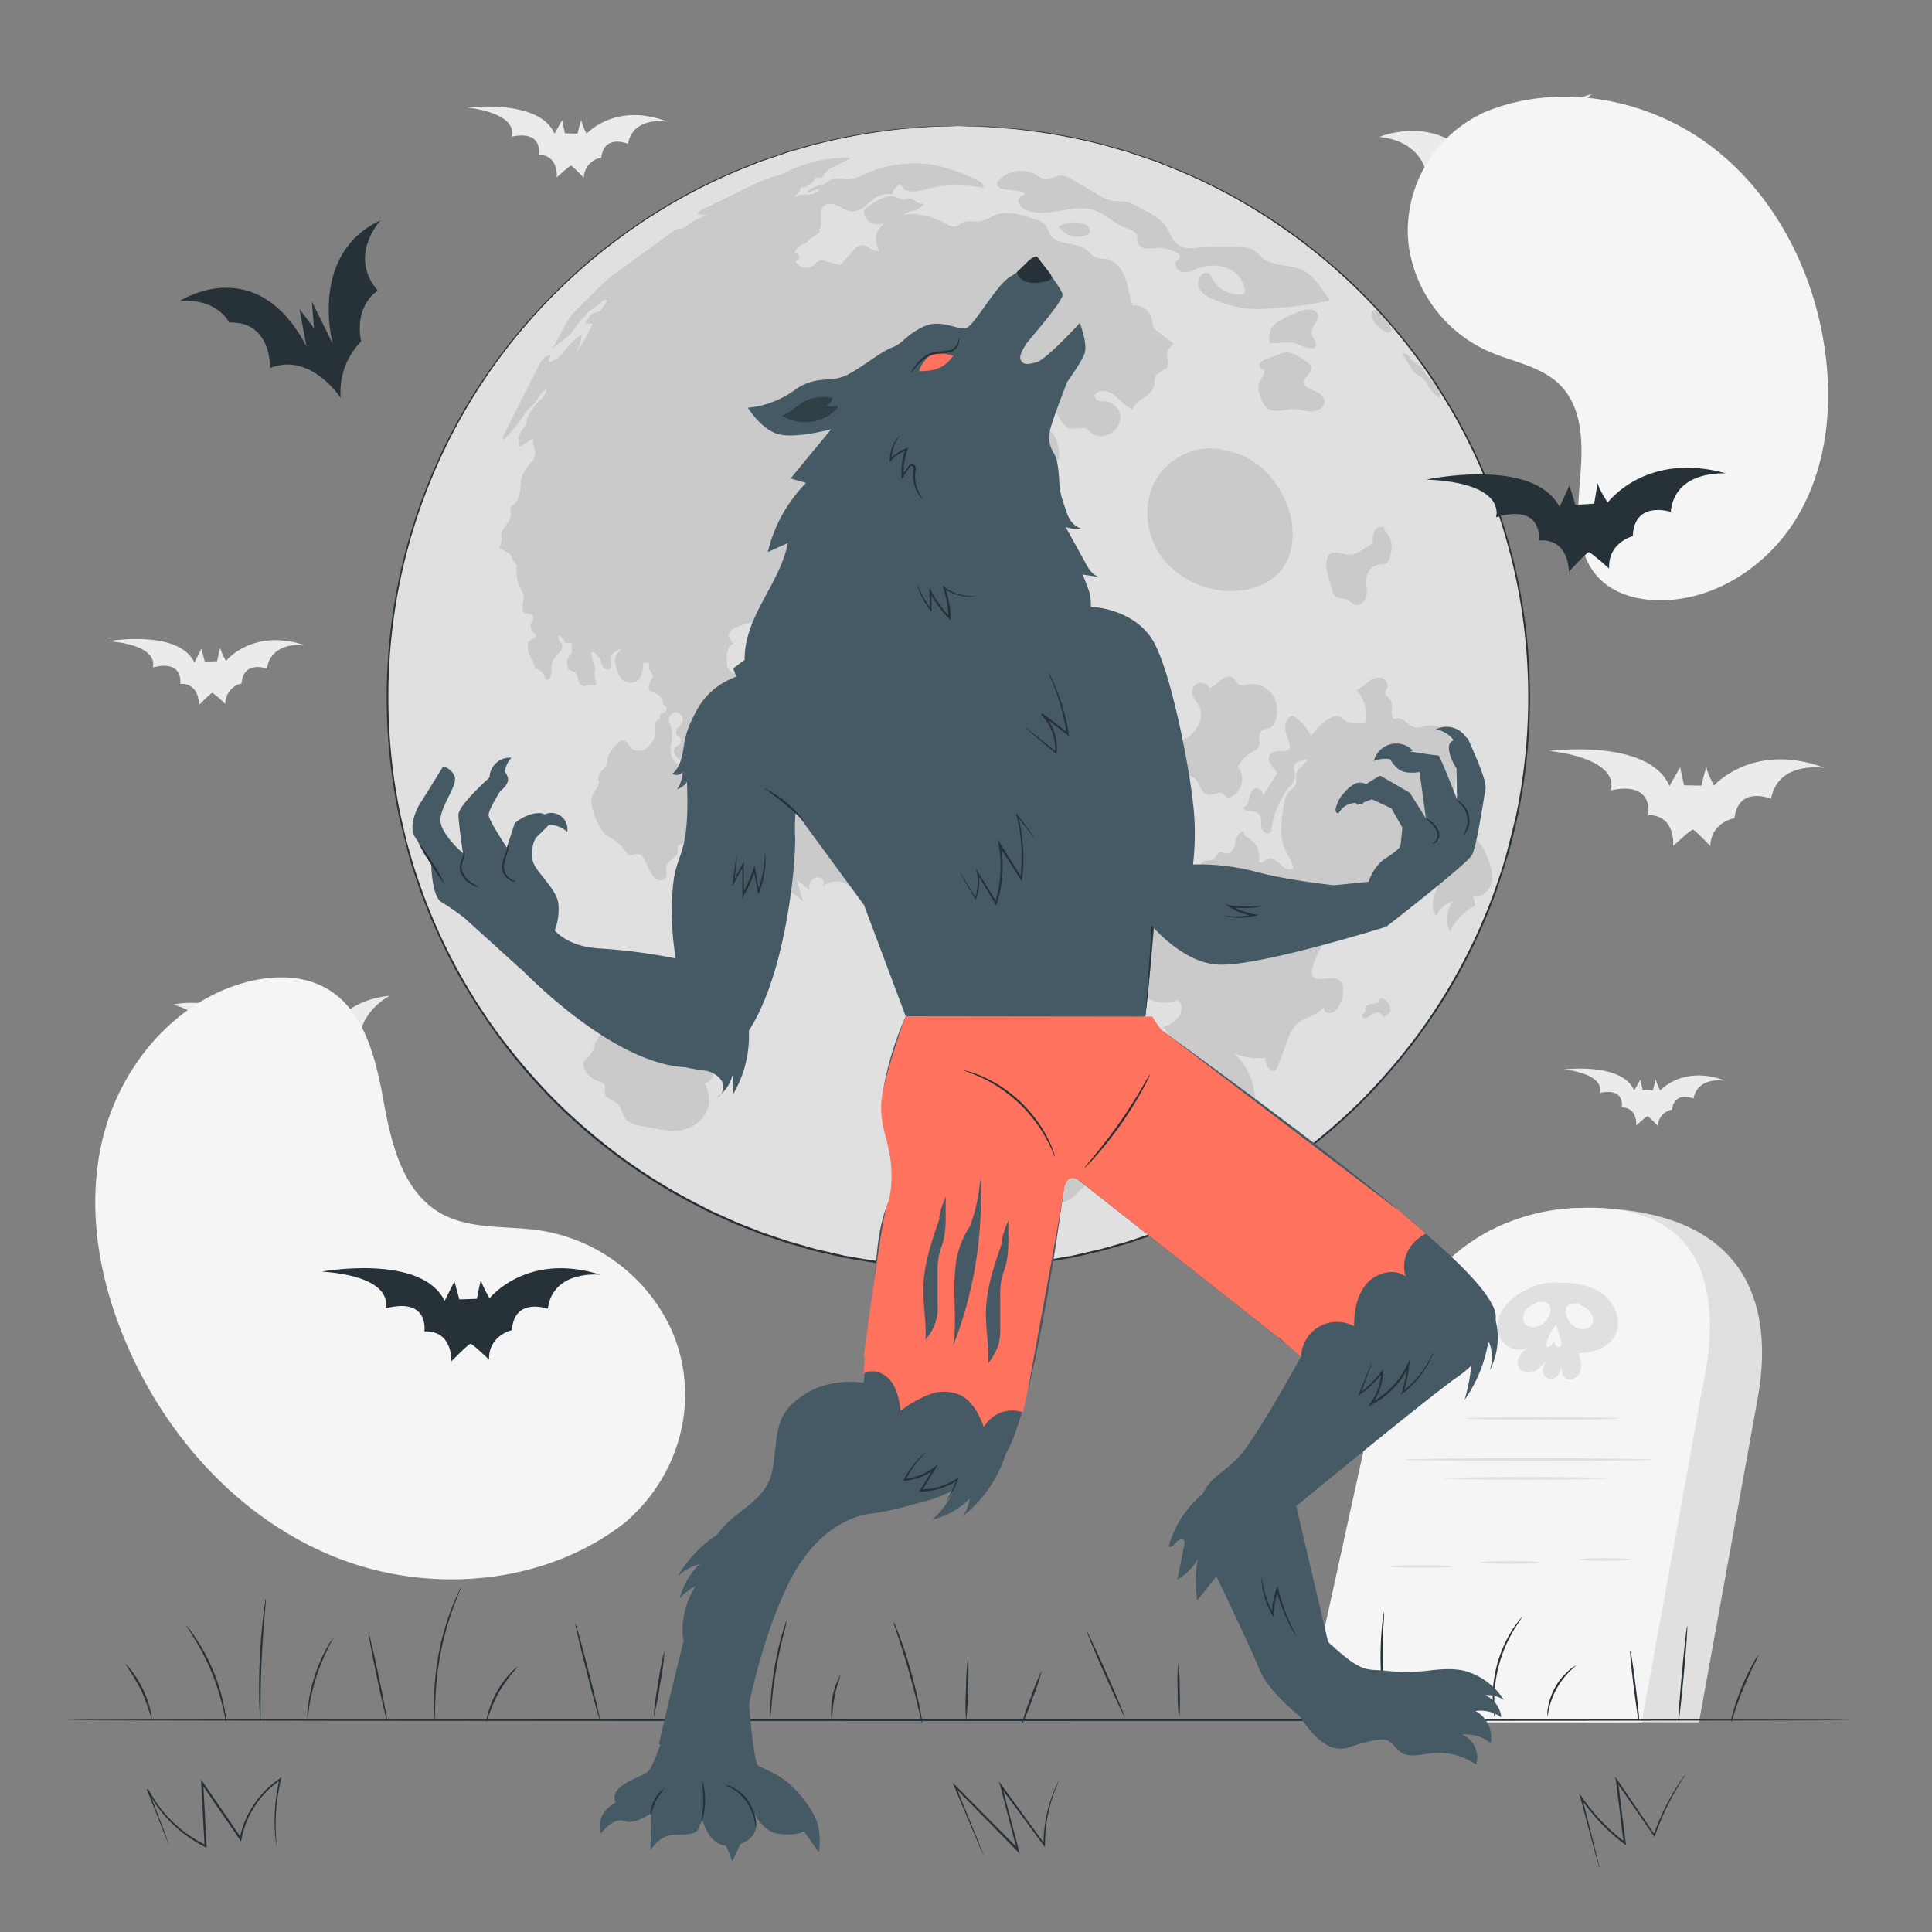 <svg xmlns="http://www.w3.org/2000/svg" viewBox="0 0 500 500"><rect x="0" y="0" width="500" height="500" fill="#808080" stroke="none"/><g id="background-complete"><path d="M357,35.43s21.88-9.25,30.12,17.51l0-9.88,2.81,5.64.7-6.88L394,53.53s-2.07-24,18-29.19c0,0-10.13,7.42-4,17.81,0,0-6.68,2.23-6.66,12.11a18.6,18.6,0,0,0-7.85,13.4s-5.49-13.16-16.59-10.93c0,0,2.7-11.89-8.24-13.5C368.6,43.23,366.83,36.43,357,35.43Z" style="fill:#ebebeb"></path><path d="M44.8,260s23.07-5.66,27,22.08l1.56-9.76,1.87,6L77,271.62l1.44,12.09s1.78-24.07,22.41-26c0,0-11.18,5.72-6.81,16.95,0,0-7,1.14-8.5,10.9a18.6,18.6,0,0,0-9.87,12S72.31,283.71,61,284.16c0,0,4.55-11.32-6-14.65C55,269.51,54.34,262.52,44.8,260Z" style="fill:#ebebeb"></path><path d="M121,27.82s18.72-2.27,22.48,6.79l2-3.51.71,3.4,3.26.09s1-4.08,1-3.38a16.25,16.25,0,0,0,1.36,3.41s7.4-8.31,20.87-3.15c0,0-8.79-1.54-10.16,5.75,0,0-6.09-2.65-6.92,3.57A5.5,5.5,0,0,0,151.06,46a32.71,32.71,0,0,0-3.22-3.13c-.3-.15-3.76,3.05-3.76,3.05s.6-5.79-4.66-5.86c0,0,1.36-6.42-7-4.7C132.39,35.36,134.92,29.7,121,27.82Z" style="fill:#ebebeb"></path><path d="M404.82,276.75s15.06-1.83,18.09,5.46l1.65-2.82.57,2.74,2.62.07s.82-3.29.81-2.72a13.48,13.48,0,0,0,1.1,2.74s5.95-6.69,16.8-2.54c0,0-7.08-1.24-8.18,4.63,0,0-4.91-2.13-5.57,2.87a4.44,4.44,0,0,0-3.68,4.2,26.45,26.45,0,0,0-2.59-2.52c-.24-.12-3,2.45-3,2.45s.49-4.66-3.75-4.71c0,0,1.1-5.17-5.66-3.78C414,282.82,416,278.26,404.82,276.75Z" style="fill:#ebebeb"></path><path d="M401,194.33s25.76-3.35,31.05,9.09l2.77-4.86,1,4.68,4.49.08s1.35-5.64,1.35-4.67,1.91,4.68,1.91,4.68,10.09-11.53,28.71-4.59c0,0-12.12-2-13.93,8,0,0-8.42-3.58-9.48,5,0,0-6.07,1-6.24,7.23,0,0-3.68-3.9-4.46-4.27-.42-.2-5.15,4.24-5.15,4.24s.76-8-6.49-8c0,0,1.8-8.88-9.74-6.39C416.84,204.59,420.26,196.76,401,194.33Z" style="fill:#ebebeb"></path><path d="M28,165.93s18.19-3.15,22.31,5.52l1.82-3.53.87,3.29,3.19-.08s.79-4,.81-3.35a16.19,16.19,0,0,0,1.5,3.26s6.82-8.49,20.24-4.11c0,0-8.66-1.08-9.64,6.12,0,0-6.09-2.29-6.58,3.83a5.38,5.38,0,0,0-4.21,5.32,32.53,32.53,0,0,0-3.3-2.9c-.3-.13-3.53,3.17-3.53,3.17s.3-5.69-4.84-5.49c0,0,1-6.35-7.11-4.25C39.55,172.73,41.74,167.07,28,165.93Z" style="fill:#ebebeb"></path><path d="M352.27,445.7l18.44-84S364.45,312.64,410,312.6c50.37-.05,47.31,35.61,44.92,49.13-.89,5.06-15.23,84-15.23,84Z" style="fill:#e0e0e0"></path><path d="M337.47,445.7l18.43-84s7.32-47.31,52.82-49.1,32.16,44,31.37,49.1-15.23,84-15.23,84Z" style="fill:#f5f5f5"></path><path d="M414.47,334.66c-3.22-2.23-7.3-2.75-11.23-2.69a13.92,13.92,0,0,0-7.71,1.59,15.64,15.64,0,0,0-6.45,5.06,7.75,7.75,0,0,0-.72,7.86c1.34,2.43,4.77,3.65,7.08,2.12-1.61,1.34-3.39,3.39-2.43,5.24.73,1.42,2.77,1.69,4.2,1a9.33,9.33,0,0,0,3.3-3.39,7,7,0,0,0-1.16,2.75,2.12,2.12,0,0,0,3.94,1.51,6.75,6.75,0,0,0,1-2.89c-.28,1.38-.3,3.08.86,3.88,1.34.91,3.3-.23,3.81-1.77s0-3.21-.44-4.76c3.79,0,8-1.43,9.6-4.86C419.83,341.62,417.82,337,414.47,334.66Z" style="fill:#e0e0e0"></path><path d="M400.8,337.52a2.33,2.33,0,0,0-1.6-.6,3.11,3.11,0,0,0-2.24.62,4.17,4.17,0,0,0-2.79,3.17,2.8,2.8,0,0,0,0,1c.31,1.35,2,2,3.34,1.74a4.92,4.92,0,0,0,3.66-4A2.25,2.25,0,0,0,400.8,337.52Z" style="fill:#f5f5f5"></path><path d="M405.61,338a2.36,2.36,0,0,1,1.61-.6,3,3,0,0,1,2.24.62,4.14,4.14,0,0,1,2.78,3.17,2.41,2.41,0,0,1,0,1c-.3,1.35-2,2-3.33,1.73a4.89,4.89,0,0,1-3.66-4A2.28,2.28,0,0,1,405.61,338Z" style="fill:#f5f5f5"></path><path d="M404,347.06c-.4-1.34-.8-2.68-1.19-4a.14.14,0,0,0-.07-.1s-.09.05-.05.07l-.18.05a13,13,0,0,0-2.32,4.76.72.72,0,0,0,.05.56c.19.29.64.22.92,0a3.46,3.46,0,0,0,1.06-1.51,2.62,2.62,0,0,0,.43,1.32.9.9,0,0,0,1.24.22C404.24,348.09,404.13,347.52,404,347.06Z" style="fill:#f5f5f5"></path><path d="M418.68,367.09c0,.2-8.79.36-19.64.36s-19.64-.16-19.64-.36,8.79-.36,19.64-.36S418.68,366.89,418.68,367.09Z" style="fill:#e0e0e0"></path><path d="M427.72,377.74c0,.2-14.38.36-32.12.36s-32.13-.16-32.13-.36,14.38-.36,32.13-.36S427.72,377.54,427.72,377.74Z" style="fill:#e0e0e0"></path><path d="M416.46,382.6c0,.2-9.57.36-21.37.36s-21.38-.16-21.38-.36,9.57-.35,21.38-.35S416.46,382.41,416.46,382.6Z" style="fill:#e0e0e0"></path><path d="M376,405.39c0,.19-3.66.35-8.19.35s-8.19-.16-8.19-.35,3.67-.36,8.19-.36S376,405.19,376,405.39Z" style="fill:#e0e0e0"></path><path d="M398.8,404.36c0,.2-3.56.36-7.94.36s-7.93-.16-7.93-.36,3.55-.36,7.93-.36S398.8,404.16,398.8,404.36Z" style="fill:#e0e0e0"></path><path d="M422.09,403.59c0,.2-3,.36-6.65.36s-6.66-.16-6.66-.36,3-.35,6.66-.35S422.09,403.4,422.09,403.59Z" style="fill:#e0e0e0"></path></g><g id="background-simple"><path d="M162.11,393.75l1.39-1.3c11.65-11,16.57-27.4,12.28-42.68A40.69,40.69,0,0,0,173.7,344a45.06,45.06,0,0,0-34-25.57c-8.66-1.27-18.07-.13-25.65-4.44-9.86-5.6-12.8-18.07-14.81-29.15s-5-23.55-14.87-29.11c-6.2-3.48-13.91-3.36-20.81-1.5-18.26,4.94-32,21.34-36.73,39.46S25.5,331.25,33,348.39c10.42,24,29.41,44.9,53.94,54.66S141.41,410.18,162.11,393.75Z" style="fill:#f5f5f5"></path><path d="M383.81,29.2l-1.32.7a33.74,33.74,0,0,0-18.16,29.79,32.11,32.11,0,0,0,.38,4.79,35.4,35.4,0,0,0,20.47,26.43c6.29,2.76,13.66,3.85,18.51,8.68,6.31,6.3,5.95,16.35,5.17,25.17s-1.11,18.87,5.22,25.14c4,3.92,9.85,5.43,15.46,5.45,14.86.06,28.69-9.51,36-22.27s8.8-28.17,6.72-42.7c-2.92-20.36-13-40.13-29.53-52.61S402.91,21.05,383.81,29.2Z" style="fill:#f5f5f5"></path></g><g id="Floor"><path d="M479.28,445.14c0,.15-103.56.26-231.27.26s-231.29-.11-231.29-.26,103.53-.26,231.29-.26S479.28,445,479.28,445.14Z" style="fill:#263238"></path></g><g id="Plants"><path d="M48.24,420.74a4.39,4.39,0,0,1,.71.81c.44.54,1,1.35,1.71,2.38a49.24,49.24,0,0,1,4.55,8.54,50,50,0,0,1,2.8,9.26c.24,1.21.4,2.2.47,2.89a4.21,4.21,0,0,1,.06,1.08c-.08,0-.32-1.5-.89-3.9a61,61,0,0,0-2.93-9.13,59.3,59.3,0,0,0-4.37-8.54C49.06,422,48.17,420.79,48.24,420.74Z" style="fill:#263238"></path><path d="M68.76,413.73a5.43,5.43,0,0,1,0,1.25c-.08.91-.18,2-.29,3.39-.25,2.86-.55,6.81-.75,11.18s-.26,8.33-.28,11.2c0,1.35,0,2.49,0,3.39a6.15,6.15,0,0,1-.07,1.25,5.74,5.74,0,0,1-.14-1.24c0-.8-.1-2-.14-3.4-.07-2.87-.07-6.85.13-11.23s.56-8.34.9-11.19c.17-1.43.33-2.58.46-3.37A6.23,6.23,0,0,1,68.76,413.73Z" style="fill:#263238"></path><path d="M86.2,423.91c.07,0-.54,1.11-1.41,2.89a51.72,51.72,0,0,0-4.72,14.67,32,32,0,0,1-.53,3.18,2.91,2.91,0,0,1,0-.87c0-.56.08-1.37.2-2.36a41.66,41.66,0,0,1,4.75-14.79c.48-.87.9-1.57,1.21-2S86.17,423.89,86.2,423.91Z" style="fill:#263238"></path><path d="M95.4,422.67c.14,0,1.33,5,2.64,11.27s2.27,11.36,2.13,11.39-1.32-5-2.64-11.28S95.26,422.7,95.4,422.67Z" style="fill:#263238"></path><path d="M119.36,410.68a7.31,7.31,0,0,1-.48,1.31c-.35.82-.83,2-1.38,3.52a78.74,78.74,0,0,0-3.4,12,79.82,79.82,0,0,0-1.43,12.37c-.06,1.6-.07,2.89-.07,3.78a7.08,7.08,0,0,1,0,1.4,7.69,7.69,0,0,1-.15-1.39c-.07-.89-.11-2.19-.1-3.8a68.41,68.41,0,0,1,1.29-12.46,67.05,67.05,0,0,1,3.56-12c.61-1.49,1.14-2.68,1.54-3.48A7.61,7.61,0,0,1,119.36,410.68Z" style="fill:#263238"></path><path d="M134.07,431.26a46.37,46.37,0,0,0-5,6.75,45.67,45.67,0,0,0-3.2,7.76,8.54,8.54,0,0,1,.44-2.45,24.89,24.89,0,0,1,2.31-5.57,24.47,24.47,0,0,1,3.58-4.85A8.44,8.44,0,0,1,134.07,431.26Z" style="fill:#263238"></path><path d="M32.35,430.55A8.92,8.92,0,0,1,34,432.31a27.47,27.47,0,0,1,4.93,10.34,8.23,8.23,0,0,1,.34,2.36,61,61,0,0,0-2.73-7.57A64.5,64.5,0,0,0,32.35,430.55Z" style="fill:#263238"></path><path d="M148.89,420.1c.14,0,1.67,5.52,3.43,12.41s3.07,12.5,2.93,12.53-1.68-5.52-3.44-12.41S148.75,420.13,148.89,420.1Z" style="fill:#263238"></path><path d="M172,427.15a74.1,74.1,0,0,1-1.16,8.62,73.54,73.54,0,0,1-1.68,8.53,74.1,74.1,0,0,1,1.16-8.62A69.82,69.82,0,0,1,172,427.15Z" style="fill:#263238"></path><path d="M184,427.88a11.47,11.47,0,0,1,1.07,2.43,48.91,48.91,0,0,1,1.8,6.13,50.91,50.91,0,0,1,1,6.32,10.85,10.85,0,0,1,.08,2.65,18.48,18.48,0,0,1-.44-2.61c-.24-1.61-.62-3.82-1.16-6.24s-1.17-4.58-1.65-6.14A16.05,16.05,0,0,1,184,427.88Z" style="fill:#263238"></path><path d="M203.63,419.31a36.16,36.16,0,0,1-.86,3.68c-.57,2.26-1.27,5.4-1.87,8.9s-1,6.7-1.18,9a35.39,35.39,0,0,1-.4,3.76,4.3,4.3,0,0,1,0-1c0-.65,0-1.6.08-2.76a85.09,85.09,0,0,1,1-9.08,83.34,83.34,0,0,1,2-8.91c.33-1.12.61-2,.83-2.64A4.32,4.32,0,0,1,203.63,419.31Z" style="fill:#263238"></path><path d="M217.49,433.49c.14.06-.93,2.58-1.54,5.88s-.54,6-.7,6a19.87,19.87,0,0,1,2.24-11.91Z" style="fill:#263238"></path><path d="M231.25,419.71a4.73,4.73,0,0,1,.47,1c.28.64.65,1.58,1.08,2.75.87,2.33,2,5.59,3,9.25s1.8,7,2.28,9.47c.24,1.22.42,2.22.52,2.91a5,5,0,0,1,.11,1.08,4.6,4.6,0,0,1-.31-1c-.19-.78-.41-1.74-.68-2.86-.57-2.42-1.39-5.75-2.42-9.4s-2.08-6.92-2.86-9.28c-.36-1.1-.66-2-.92-2.8A4.74,4.74,0,0,1,231.25,419.71Z" style="fill:#263238"></path><path d="M250.51,429a66.4,66.4,0,0,1,0,8.21,65.34,65.34,0,0,1-.5,8.19,64.13,64.13,0,0,1,0-8.21A65.34,65.34,0,0,1,250.51,429Z" style="fill:#263238"></path><path d="M264.36,446.5a53.33,53.33,0,0,1,2.39-7.16,55.48,55.48,0,0,1,2.87-7,53.33,53.33,0,0,1-2.39,7.16A55.48,55.48,0,0,1,264.36,446.5Z" style="fill:#263238"></path><path d="M281.3,422.25c.13-.06,2.43,4.84,5.13,10.95s4.77,11.09,4.64,11.15-2.42-4.84-5.12-10.94S281.17,422.31,281.3,422.25Z" style="fill:#263238"></path><path d="M304.93,430.51a50.28,50.28,0,0,1,.38,7.26,49.08,49.08,0,0,1-.14,7.26,52.06,52.06,0,0,1-.38-7.26A50.79,50.79,0,0,1,304.93,430.51Z" style="fill:#263238"></path><path d="M393.9,418.51c.08.06-.9,1.28-2.19,3.43a36.88,36.88,0,0,0-2,3.91,35.7,35.7,0,0,0-2.78,10.36,37.58,37.58,0,0,0-.22,4.39c0,2.5.27,4,.18,4.06a4,4,0,0,1-.24-1.07,23.35,23.35,0,0,1-.3-3,31.2,31.2,0,0,1,.1-4.45,36.84,36.84,0,0,1,1-5.37,34.83,34.83,0,0,1,1.85-5.13,31.76,31.76,0,0,1,2.13-3.91,21.25,21.25,0,0,1,1.76-2.43C393.61,418.77,393.87,418.48,393.9,418.51Z" style="fill:#263238"></path><path d="M408,431a19.83,19.83,0,0,0-7.48,13.3,6.4,6.4,0,0,1,.09-2.33,16,16,0,0,1,1.87-5.32,16.27,16.27,0,0,1,3.57-4.36A6.68,6.68,0,0,1,408,431Z" style="fill:#263238"></path><path d="M422.31,427.9s-.18-.12-.44-.41l.15-.06c.26,1.25.75,4.67,1.25,8.69.32,2.57.58,4.89.74,6.58a13.49,13.49,0,0,1,.15,2.75,14.93,14.93,0,0,1-.52-2.7c-.25-1.68-.57-4-.89-6.57-.49-4-.85-7.45-.9-8.73l0-.31.17.24C422.23,427.71,422.33,427.88,422.31,427.9Z" style="fill:#263238"></path><path d="M436.65,420.81c.15,0-.24,5.52-.86,12.31s-1.24,12.28-1.39,12.26.25-5.52.87-12.31S436.51,420.79,436.65,420.81Z" style="fill:#263238"></path><path d="M455.09,428.28a17.45,17.45,0,0,1-1.15,2.53c-.75,1.53-1.74,3.67-2.73,6.08s-1.77,4.64-2.31,6.26a17,17,0,0,1-.95,2.61,13.68,13.68,0,0,1,.59-2.72,60.31,60.31,0,0,1,2.19-6.34,58.36,58.36,0,0,1,2.88-6.06A13.67,13.67,0,0,1,455.09,428.28Z" style="fill:#263238"></path><path d="M358.68,443.22a4.1,4.1,0,0,1-.25-1c-.13-.65-.28-1.6-.44-2.78a82.64,82.64,0,0,1-.69-9.25,84.32,84.32,0,0,1,.35-9.28c.11-1.18.23-2.14.33-2.79a4.35,4.35,0,0,1,.21-1,35.5,35.5,0,0,1-.18,3.84c-.13,2.36-.25,5.63-.19,9.24s.31,6.87.54,9.22A37.31,37.31,0,0,1,358.68,443.22Z" style="fill:#263238"></path><path d="M71.58,477.89a1.21,1.21,0,0,1-.06-.3c0-.24-.08-.53-.13-.9-.1-.8-.22-2-.28-3.49a48.2,48.2,0,0,1,1.21-12.76l.29.21A24.08,24.08,0,0,0,62.49,476l-.11.58L62,476,52.4,462l-.28-.41.48-.16.86,16.29,0,.42L53.1,478A33.92,33.92,0,0,1,38,463.09l.33-.15c1.67,4.4,3,8,4,10.47q.67,1.81,1,2.85c.11.3.19.54.26.74a.77.77,0,0,1,.07.26,1,1,0,0,1-.12-.24l-.31-.73-1.14-2.81-4.11-10.41.33-.15A34.22,34.22,0,0,0,44,470.81a33.76,33.76,0,0,0,9.3,6.71l-.36.24c-.28-5.12-.57-10.6-.88-16.29l0-.93.52.77.28.41,9.62,14-.45.1a24.43,24.43,0,0,1,10.4-15.53l.41-.27-.11.47a50.26,50.26,0,0,0-1.38,12.67c0,1.51.12,2.68.18,3.48,0,.37,0,.66.07.9A1,1,0,0,1,71.58,477.89Z" style="fill:#263238"></path><path d="M274.17,460.57s0,.1-.11.29-.22.5-.36.84c-.31.74-.77,1.83-1.25,3.26a38.76,38.76,0,0,0-2,12.49v.62l-.37-.5-11.22-15.19.45-.21c.93,3.57,1.93,7.36,2.95,11.27q.71,2.71,1.39,5.34l.24.93-.68-.69L247,462.47l.34-.23c2.21,5.42,4,9.87,5.31,13l1.44,3.6c.15.39.27.7.36.95a1.2,1.2,0,0,1,.1.33,1.89,1.89,0,0,1-.16-.31c-.11-.24-.24-.54-.42-.92-.37-.86-.88-2.05-1.54-3.56-1.32-3.13-3.2-7.56-5.48-13l-.42-1,.76.77,16.34,16.48-.43.25c-.46-1.75-.92-3.53-1.4-5.34-1-3.91-2-7.7-2.93-11.27L258.5,461l.78,1.08,11.13,15.24-.36.12a37.63,37.63,0,0,1,2.19-12.56c.52-1.43,1-2.51,1.35-3.24.17-.36.32-.63.41-.81S274.16,460.56,274.17,460.57Z" style="fill:#263238"></path><path d="M436.36,459l-.16.29c-.14.21-.31.47-.51.79-.45.71-1.11,1.74-1.9,3.09A67.49,67.49,0,0,0,428.33,475l-.14.4-.24-.35L418.25,461l.47-.18c.33,2.6.67,5.29,1,8.05s.69,5.47,1,8.08l.08.6-.49-.37a50.13,50.13,0,0,1-11.24-11.83l.38-.18c1.37,5.47,2.51,10,3.32,13.23.37,1.55.67,2.79.89,3.69.08.39.16.71.21,1a1.37,1.37,0,0,1,.06.34,1.68,1.68,0,0,1-.12-.33c-.07-.25-.17-.56-.28-.95-.24-.89-.58-2.12-1-3.66-.85-3.21-2.05-7.73-3.49-13.18l-.32-1.19.7,1a50.85,50.85,0,0,0,11.2,11.67l-.41.24c-.33-2.61-.68-5.31-1-8.08s-.69-5.45-1-8l-.13-1.06.6.88c3.55,5.23,6.84,10.05,9.62,14.13l-.37.05A63.29,63.29,0,0,1,433.59,463c.82-1.34,1.51-2.35,2-3l.56-.76C436.28,459.06,436.35,459,436.36,459Z" style="fill:#263238"></path></g><g id="Moon"><circle cx="248" cy="180.41" r="147.79" style="fill:#e0e0e0"></circle><path d="M248,32.62l2.4,0,2.95.06c1.17,0,2.54,0,4.08.18l5.17.38c1.9.19,4,.48,6.22.75,4.48.62,9.62,1.58,15.33,3,1.43.32,2.87.79,4.37,1.19s3,.8,4.58,1.36l4.75,1.6c1.62.52,3.23,1.24,4.9,1.87a143.56,143.56,0,0,1,20.87,10.26A149.39,149.39,0,0,1,365.73,90.8a147.54,147.54,0,0,1,27.71,62.28,150.28,150.28,0,0,1-.62,58c-.77,3.3-1.48,6.64-2.48,9.93s-2.06,6.57-3.16,9.87A148.45,148.45,0,0,1,367,268.4a163.82,163.82,0,0,1-14.38,16.71,160.16,160.16,0,0,1-17.07,14.63,145.87,145.87,0,0,1-19.43,12.07l-2.57,1.32c-.85.45-1.72.88-2.6,1.26l-5.3,2.4-5.42,2.14-1.36.54-1.38.46-2.78.94-2.78.94-2.82.8c-1.9.51-3.76,1.14-5.69,1.54l-5.77,1.32-5.84,1a148.08,148.08,0,0,1-47.66,0l-5.85-1-5.76-1.32c-1.93-.4-3.8-1-5.7-1.54l-2.82-.8-2.79-.94-2.77-.94-1.39-.47-1.36-.53-5.42-2.14L185,314.4c-.89-.38-1.76-.81-2.61-1.26l-2.57-1.32a145,145,0,0,1-19.44-12.07A146.71,146.71,0,0,1,129,268.4a155.59,155.59,0,0,1-11.55-18.24,157.57,157.57,0,0,1-8.6-19.27c-1.1-3.3-2.29-6.55-3.16-9.88s-1.71-6.62-2.48-9.92a150.32,150.32,0,0,1-.62-58,147.35,147.35,0,0,1,27.72-62.29,149.54,149.54,0,0,1,42.11-37.53A142,142,0,0,1,193.26,43c1.67-.64,3.27-1.35,4.9-1.87l4.75-1.61c1.54-.55,3.09-.9,4.58-1.35s2.93-.87,4.37-1.19a152,152,0,0,1,15.33-3c2.24-.27,4.31-.56,6.21-.75l5.17-.38c1.54-.14,2.91-.16,4.08-.18l2.95-.06,2.4,0-2.4.09-2.95.09c-1.17,0-2.53.06-4.07.21l-5.17.4c-1.89.19-4,.5-6.2.78a152.15,152.15,0,0,0-15.3,3c-1.44.32-2.87.79-4.36,1.2s-3,.8-4.57,1.36l-4.74,1.61c-1.62.53-3.22,1.24-4.89,1.88a142.17,142.17,0,0,0-20.81,10.27,149.48,149.48,0,0,0-42,37.5A147.41,147.41,0,0,0,103,153.16a150.17,150.17,0,0,0,.66,57.83c.77,3.29,1.47,6.62,2.48,9.89.86,3.32,2,6.56,3.15,9.84a147.53,147.53,0,0,0,20.09,37.39,162.88,162.88,0,0,0,14.35,16.65,158.19,158.19,0,0,0,17,14.58,145.34,145.34,0,0,0,19.37,12l2.56,1.31c.85.45,1.71.88,2.6,1.26l5.27,2.38,5.41,2.14,1.35.53,1.38.47,2.77.93,2.77.93,2.82.8c1.88.51,3.75,1.14,5.67,1.53l5.75,1.32,5.82,1a147.47,147.47,0,0,0,47.5,0l5.82-1,5.74-1.32c1.93-.39,3.79-1,5.67-1.52l2.82-.8,2.77-.94,2.76-.93,1.38-.47,1.36-.53,5.4-2.14,5.28-2.38c.88-.38,1.74-.81,2.59-1.26l2.56-1.31a146,146,0,0,0,19.37-12,159,159,0,0,0,17-14.58,161.71,161.71,0,0,0,14.34-16.65,147.7,147.7,0,0,0,20.09-37.38c1.1-3.28,2.29-6.52,3.15-9.83s1.71-6.61,2.48-9.9a150.13,150.13,0,0,0,.66-57.83A147.12,147.12,0,0,0,365.43,91a149.16,149.16,0,0,0-42-37.5,141.27,141.27,0,0,0-20.81-10.28c-1.67-.64-3.27-1.35-4.89-1.88L293,39.75c-1.53-.56-3.09-.91-4.57-1.36s-2.93-.88-4.36-1.2a152.29,152.29,0,0,0-15.31-3c-2.24-.28-4.3-.59-6.2-.78l-5.17-.4c-1.54-.15-2.9-.18-4.07-.21l-2.95-.09Z" style="fill:#263238"></path><g style="opacity:0.1"><path d="M303.83,89l-4.16-3.18a3.68,3.68,0,0,1-1.17-1.22,6.19,6.19,0,0,1-.35-1.83,4.68,4.68,0,0,0-5-3.74c-.89-2.25-1.1-4.73-1.9-7s-2.46-4.54-4.86-5a12.86,12.86,0,0,1-2.79-.4,12.17,12.17,0,0,1-2.43-2c-2.78-2.12-7.64-1-9.41-4a20.44,20.44,0,0,0-1.06-2.21,5.17,5.17,0,0,0-2.6-1.56c-3.49-1.26-7.37-2.52-10.8-1.12a17.7,17.7,0,0,1-3.64,1.53c-1.46.23-3-.32-4.39.27-.81.36-1.47,1.11-2.36,1.15a3.38,3.38,0,0,1-1.73-.61c-3.41-1.93-7.48-3.11-11.27-2.52a6.66,6.66,0,0,1,1.43-.79c.39-.14.8-.19,1.2-.3A4.93,4.93,0,0,0,239,53l-.24-.44c-.52.35-1.23,0-1.72-.36a2.61,2.61,0,0,0-1.63-.85,4.67,4.67,0,0,0-.91.23c-1.3.29-2.53-.82-3.86-.84a4.1,4.1,0,0,0-1.29.25,15.17,15.17,0,0,0-5.18,2.84,2,2,0,0,0-.45.5,1.43,1.43,0,0,0-.1.87,3.2,3.2,0,0,0,1.73,2.4,5.18,5.18,0,0,0,3.26.24l.31-.07a6.21,6.21,0,0,0-1.72,2.09,4.59,4.59,0,0,0,.4,4.91c-1.28.85-2.68-1.15-4.22-1.3-1.12-.1-2.06.82-2.81,1.66l-3.1,3.47-3.66-1a2.91,2.91,0,0,0-1.79-.12,5.61,5.61,0,0,0-1.42,1.16,3.19,3.19,0,0,1-4.42-.49,2.67,2.67,0,0,1-.29-.48A2.24,2.24,0,0,0,207,66.42a1.27,1.27,0,0,0-1.33-.79,3.07,3.07,0,0,1,1.22-1.92c.88-.59,2.14-.83,2.55-1.79l2-1.28a1.83,1.83,0,0,0,.62-.55.63.63,0,0,0-.06-.73c1.21-1.25-.27-4.33,1-5.89.86-1,2.5-.85,3.71-.28s2.34,1.43,3.67,1.53c2,.15,3.65-1.45,5.18-2.76s3.46-2.25,5.44-1.48c-.55-.21,1-2.72,2-2.64.57,0,.62.93,1,1.16,2.73,1.48,6.18-.47,9.16-.81a37.77,37.77,0,0,1,11.33.43c.25-1-.85-1.71-1.78-2.11a52.83,52.83,0,0,0-10.22-3.67,31.12,31.12,0,0,0-18.86,2.28,10.26,10.26,0,0,1-4.55,1.3c-.77-.05-1.53-.3-2.31-.3a5.4,5.4,0,0,0-3.61,1.73,6.08,6.08,0,0,0-3.25,1c-.45.26-.87.55-1.29.85.28.37.85.14,1.25-.07a7.26,7.26,0,0,1,2.3-.77c-.16.17-.31.35-.47.53-.95,1.1-2.31.82-3.75,1a6.79,6.79,0,0,0-1.48.22,3.48,3.48,0,0,0-1.3.89l1.4-1.63a1.69,1.69,0,0,0,.58-1.31,4.55,4.55,0,0,0,3.62-2,1.36,1.36,0,0,1,.48-.53c.4-.2.92.09,1.35-.08s.51-.54.71-.87a5.39,5.39,0,0,1,2.33-1.81L220.07,41l-1.72-.25a6.89,6.89,0,0,0-1.24.15H217a34.49,34.49,0,0,0-13.84,3.78,11.38,11.38,0,0,1-1.12.52,10.24,10.24,0,0,1-1.12.3A34.52,34.52,0,0,0,194,48.28l-12.49,6.06c-.45.22-1,.6-.85,1.08l2.59.27A14.17,14.17,0,0,0,178,58.23a4.06,4.06,0,0,1-1.6.93c-.35.07-.72,0-1.07.11A3.28,3.28,0,0,0,174,60l-13,9.49a44.7,44.7,0,0,0-6.94,5.85c-2.32,2.56-5.27,4.76-7.15,7.67-1.53,2.37-2.49,5.1-4.18,7.37l3.62-2.84a11,11,0,0,0,1.56-1.41,17.26,17.26,0,0,0,1-1.41,31.28,31.28,0,0,1,2.81-3.38,7.29,7.29,0,0,1,1.54-1.4c.38-.23.8-.39,1.16-.64a16.71,16.71,0,0,0,1.21-1.17,1.62,1.62,0,0,1,1.54-.45,23.94,23.94,0,0,1-1.43,2.26,1.74,1.74,0,0,1-.64.65,3.62,3.62,0,0,1-.93.23c-1.36.3-2.1,1.74-2.65,3l1.64-.12a1,1,0,0,1-.13.87,39.75,39.75,0,0,1-4.75,7.71,11.19,11.19,0,0,0,2.3-5.69c-2,1.15-3.4,3.07-5,4.79A6.06,6.06,0,0,1,142,93.72a3.66,3.66,0,0,1,.58-1.82c-1.51-.07-2.52,1.49-3.2,2.84l-4.15,8.19-2.65,5.25-2.08,4.1a1.91,1.91,0,0,0-.26,1.65,36.09,36.09,0,0,0,5.3-6.52,7.29,7.29,0,0,1,.86-1.2c.36-.37.8-.66,1.19-1,1.51-1.34,2.17-3.52,3.86-4.63-.1,1.64-1.57,2.79-2.67,4a11.26,11.26,0,0,0-2.48,4.37,6.82,6.82,0,0,1-.56,1.55c-.29.48-.72.85-1,1.32a5.51,5.51,0,0,0-.41,3.44.39.39,0,0,0,.06.18c.1.14.32.06.46,0l3.15-2a7,7,0,0,0,.37,2.85A3.2,3.2,0,0,1,138,119c-1.73,2.07-3,3.25-3.24,6.14-.15,2-.3,4.2-1.83,5.43-.34.26-.75.5-.86.91a2.52,2.52,0,0,0,.16,1.2c.32,1.51-1,2.82-1.88,4.06a3,3,0,0,0-.58,1.18,4.68,4.68,0,0,0,0,1.18,5.29,5.29,0,0,1-.54,2.65l2,1.19a2.65,2.65,0,0,1,.88.71,9.31,9.31,0,0,1,.52,1.16c.31.58.92,1,1.08,1.61a2.87,2.87,0,0,1,0,1,8.75,8.75,0,0,0,1.09,5,5.78,5.78,0,0,1,.69,1.44c.26,1.17-.5,2.43-.07,3.55-.41.06-.19.77.11,1.06a1.79,1.79,0,0,0,1.18.37,1.54,1.54,0,0,1,1.14.46c.46.64-.18,1.46-.42,2.2a2.11,2.11,0,0,0,.55,2.12c.3.28.72.57.67,1s-.65.61-1.08.83c-1.23.63-1.21,2.43-.66,3.7s1.47,2.46,1.45,3.84a3,3,0,0,1,2.53,2c.12.35.21.79.57.91s.84-.3,1-.74c.56-1.52,0-3.37.9-4.75a14.79,14.79,0,0,1,1.52-1.65,2,2,0,0,0,.53-2.05c-.2-.41-.6-.68-.82-1.07s-.11-1,.34-1.09a3.57,3.57,0,0,1,1.32,1.89h1.72c0,.9,0,1.8,0,2.71a3.15,3.15,0,0,0-1.11,3.4,1.53,1.53,0,0,0,.74,1c.26.12.56.13.83.24,1.46.58.9,3.45,2.45,3.74.62.11,1.23-.33,1.86-.28s1.09.33,1.41-.05.09-.65,0-1a5.22,5.22,0,0,1,0-3.13,14.24,14.24,0,0,1-1.1-4.2l.44-.24a6.42,6.42,0,0,1,1.87,2.12c.25.57.33,1.2.63,1.74a1.33,1.33,0,0,0,1.53.73,1.41,1.41,0,0,0,.66-1.46,7.07,7.07,0,0,1-.09-1.71c.23-1.12,1.46-1.69,2.53-2.09.12.4-.37.66-.7.91a2.77,2.77,0,0,0-.65,2.57,7.36,7.36,0,0,0,1.43,4,3.3,3.3,0,0,0,3.84,1c1.58-.81,1.84-2.92,1.86-4.69.5-.25,1.23-.44,1.5,0s0,.76,0,1.15c.06.72.93,1.18,1,1.9a1.91,1.91,0,0,1-.42,1.14c-.58,1-1,2.4,0,3a3.12,3.12,0,0,0,.81.29,3.44,3.44,0,0,1,2.35,3.15,1.11,1.11,0,0,1-.07,2.18c-.22,0-.47,0-.63.17-.36.34.12,1.06-.25,1.38a1.44,1.44,0,0,1-.45.17c-.79.28-.68,1.41-.6,2.25a5.73,5.73,0,0,1-2.22,5,3.21,3.21,0,0,1-3.78.32,11,11,0,0,1-1.21-1.5,1.62,1.62,0,0,0-1.69-.66,2,2,0,0,0-.66.48c-1.21,1.18-2.49,2.46-2.82,4.12A6.55,6.55,0,0,1,157,198a9,9,0,0,1-1.41,1.56,3.19,3.19,0,0,0-.72,2.47c.48.57-.23,1.34-.54,2s-.81,1.27-1.07,2c-.55,1.46,0,3.08.48,4.56.69,2,1.44,4,3,5.36a11.83,11.83,0,0,0,1.3.93,12.59,12.59,0,0,1,4.56,4.43c1.08.28,2.34-.66,3.29-.06a2.35,2.35,0,0,1,.75,1c.52,1,1,2,1.55,3.07a5.33,5.33,0,0,0,1.62,2.17,1.81,1.81,0,0,0,2.45-.29c.61-.93-.14-2.23.23-3.28.5-1.42,2.75-1.76,2.93-3.25.08-.63-.24-1.4.23-1.84a2.37,2.37,0,0,1,.7-.33,1.85,1.85,0,0,0,1-2.14c1.85-.15,4.12-.08,5,1.53.2.35.58.83.88.56a19,19,0,0,1-.13-6.06,4.17,4.17,0,0,0,.15-1.68c-.35-1.63-2.71-2-3.49-3.45-.91-1.73.75-4.15-.44-5.7-.74-1-2.28-1.09-2.82-2.16a8.89,8.89,0,0,0-.46-1.15,3.8,3.8,0,0,0-1-.75c-1.33-.94-1.55-2.83-1.39-4.46s.57-3.31,0-4.85a7.67,7.67,0,0,1-.58-1.71,2,2,0,0,1,1.88-2.1,1.84,1.84,0,0,1,1.72,2.16,5.2,5.2,0,0,1-1.2,1.76,1.74,1.74,0,0,0-.35,2,1.44,1.44,0,0,1,.63,2.47c-.27.18-.59.27-.84.46a1.76,1.76,0,0,0-.09,2.27c.46.7,1.17,1.19,1.68,1.84a2.56,2.56,0,0,0,.92.93,2,2,0,0,0,.68.12l1.88.11a2.36,2.36,0,0,0,.7,0,2.54,2.54,0,0,0,.93-.67,12.25,12.25,0,0,1,3.47-2,3.09,3.09,0,0,1,1.35-.36c1.1.05,1.75,1.19,2.49,2a11,11,0,0,0,4.11,2.48c.7-2.59,1.4-5.42.38-7.91-.8-2-2.54-3.37-3.91-5s-2.4-3.68-1.77-5.65l1.05-.54a5.9,5.9,0,0,1,3.24,3.49,30.53,30.53,0,0,1,.69,3.7,9.48,9.48,0,0,0,2.69,4.8c0-1.44,0-2.88-.08-4.32a1.5,1.5,0,0,1,.31-1.16,1.43,1.43,0,0,1,1.15-.21,15.58,15.58,0,0,1,3.51.82,2.16,2.16,0,0,1,.93.53,2.33,2.33,0,0,1,.42,1.29c.2,1.76.23,3.9-1.26,4.84-1.09.7-2.73.51-3.48,1.56-.51.71-.42,1.78-1.08,2.35-.37.32-.93.42-1.2.83-.41.64.17,1.49,0,2.23-.11.48-.53.93-.36,1.39.1.28.38.44.6.64,1,.91.82,2.57.5,3.92-.26,1.1-.51,2.21-.77,3.32a9.42,9.42,0,0,0-1.74-6.38c-1.2.28-2.41-.26-3.59-.61s-2.65-.39-3.42.57a3.14,3.14,0,0,0-.18,2.93,8.15,8.15,0,0,1,.73,2.95c-.08,1.25-.93,2.59-.26,3.64l1.49.64c.8.34,1.75,1.23,1.16,1.88s-1.9.34-1.8,1.1a.9.9,0,0,0,.29.48c1.13,1.18,2.4,2.72,1.84,4.26a3.17,3.17,0,0,1,2.51.71,15.79,15.79,0,0,1,4.73,5c.36.62.69,1.26,1.06,1.87.84.08,1.08-1.13,1-2-.15-1.27-.29-2.54-.44-3.82a15.41,15.41,0,0,0-.51-2.87c-.39-1.32-1.11-2.52-1.58-3.82a5,5,0,0,1,0-4A6.71,6.71,0,0,1,199,218c.1.68.1,1.36.21,2,.34,2.11,1.73,4,2,6.07a5.36,5.36,0,0,0,.42,2.13,3.73,3.73,0,0,0,1,.95l4.12,3.17c.35.27.59.85,1,.67l-1.61-5.42,3.37,2.84a3.2,3.2,0,0,1,.51-2.54,2,2,0,0,1,2.37-.64,1.46,1.46,0,0,1,.46,2.23,5.46,5.46,0,0,1,6.35-.6,4.09,4.09,0,0,0,1.56.78c1.07.13,2.16-.89,3.12-.42s1.17,2.3,2.26,2.2c.65-.07,1.15-.88,1.77-.7l.24,1.58c1.72-.17,3.88-.72,4.16-2.43a4.64,4.64,0,0,1,.14-.92,2.43,2.43,0,0,1,.87-1,7.57,7.57,0,0,0,2.91-4.16,3.83,3.83,0,0,0-2-4.32c-.42-.37,0-1.05.43-1.4s1-.85.73-1.36c-.15-.31-.52-.43-.73-.7-.57-.71.27-1.91-.28-2.62-.25-.33-.7-.41-1.06-.62-1-.62-1-2.24-.29-3.19a6.51,6.51,0,0,1,3.07-1.84l3.33-1.22c.87-.32,1.89-.85,1.91-1.77,0-.66-.47-1.48.05-1.88.3-.23.73-.11,1.1-.2.88-.21,1-1.39.95-2.3,0-.66-.08-1.32-.13-2a2.25,2.25,0,0,1,.06-.86c.19-.52.74-.81,1.18-1.16s.81-1,.5-1.44l-4.5.19a3.47,3.47,0,0,1-2-.29,1.2,1.2,0,0,1-.47-1.69l-1.09-.37c0-.84.05-1.68.07-2.53a1.45,1.45,0,0,1,.13-.71,1.62,1.62,0,0,1,.57-.53l2.12-1.39a1.83,1.83,0,0,0,1,1.93c.66,0,.78-1,.46-1.53s-.82-1.2-.55-1.8c.1-.22.29-.38.4-.59.56-1.05-1.07-2.21-.74-3.36l-3.67-1a11.18,11.18,0,0,0-1-1.3,49.83,49.83,0,0,1-10.79,1.2l-.87,0a10.89,10.89,0,0,0,.18,2.85l1.75-1.46a15.27,15.27,0,0,0,.58,5.42,1.73,1.73,0,0,1,0,1.39c-.24.38-.76.49-1.06.83-.9,1,.84,2.67.22,3.87-1.35.05-2.48-1.87-3.68-1.25-.28.15-.49.43-.8.52-.67.2-1.24-.65-1.19-1.35s.46-1.35.54-2.05c.12-1-.45-2-.67-3a20.38,20.38,0,0,0-.45-2.92c-.35-.92-1.46-1.69-2.31-1.19a3.87,3.87,0,0,0-.87-2.38,49.27,49.27,0,0,1-21.23-9.24,1.7,1.7,0,0,0-.3.23c-.84.83-.76,2.19-.76,3.37s-.36,2.63-1.5,3c-1-.76-.81-2.48-1.83-3.22-.47-.35-1.11-.4-1.6-.73a3.26,3.26,0,0,1-1-2.54c-.12-1.53-.15-3.29,1-4.32a5,5,0,0,1,.65-.45c-8.85-8.94,35.23-3.85,35.23-17.43,0-9.39-2.19-14.05-4-16.13,2.15.74,6.08,1.49,12.72,1.49,16.64,0,22.55-44,31.53-31.44a3.93,3.93,0,0,1,3.56-1.1c4,.87,4.29,6.88,7.75,9l4.64-.1a4.2,4.2,0,0,0,4.08,2,5.12,5.12,0,0,0,4.6-4.08,4.29,4.29,0,0,0-3.46-4.82,10.81,10.81,0,0,1-2.06-.19c-.66-.21-1.25-.91-1-1.55,1.15-1.56,3.66-1,5.17.23s2.71,2.93,4.56,3.48c1-2.67,5.18-3.36,5.61-6.19a8.54,8.54,0,0,1,.23-2.15c.61-1.45,3-1.65,3.34-3.18a5.6,5.6,0,0,0-.2-2A3.53,3.53,0,0,1,303.83,89Z"></path><path d="M271.67,111.38a6.94,6.94,0,0,0-2-1,48.48,48.48,0,0,1,3.34,9.22,7,7,0,0,0,1.16-1C274,116,273.76,113,271.67,111.38Z"></path><path d="M185.87,117.51a.55.55,0,0,0,.28.06,1.66,1.66,0,0,0,.29-.1c.34-.11.68.15,1,.38s.68.43,1,.24.27-.62.14-.94a2.51,2.51,0,0,1-.34-1,3.65,3.65,0,0,1,.07-.46,1.42,1.42,0,0,0-2.28-1.31,2,2,0,0,1,.46.9.65.65,0,0,1-.52.75c-.25,0-.46-.16-.7-.22a.79.79,0,0,0-.9.45A3.82,3.82,0,0,0,185.87,117.51Z"></path><path d="M274,58.64a5.75,5.75,0,0,0,7.49,2,1.58,1.58,0,0,0,.39-.29c.5-.58,0-1.46-.48-2.05A7.92,7.92,0,0,0,274,58.64Z"></path><path d="M260.06,49l3.8.45c.63.08,1.49.57,1.15,1.11-.89-.17-1.63.93-1.41,1.82a3.07,3.07,0,0,0,1.86,1.87c5.43,2.49,12-1.71,17.67.14,3,1,5.32,3.56,8.31,4.64,1.23.44,2.84.94,2.9,2.25,0,.33-.08.66-.08,1a2.3,2.3,0,0,0,2.06,2,14.4,14.4,0,0,0,3.07-.12A8.7,8.7,0,0,1,305.33,66c.46.4-.32,1-.76,1.41-1,1,.13,2.75,1.47,3s2.66-.44,3.94-.92a10.71,10.71,0,0,1,7.44-.19,7.35,7.35,0,0,1,4.74,5.5,1,1,0,0,1-1.11,1.42,7.92,7.92,0,0,1-7.53-4.59,1.8,1.8,0,0,0-.62-.91,1.19,1.19,0,0,0-.55-.15c-1.88-.07-2.81,2.59-1.89,4.23s2.82,2.4,4.58,3.05a34.19,34.19,0,0,0,6.39,1.89,34.46,34.46,0,0,0,8.12,0,88.48,88.48,0,0,0,14.69-2L342,74.64a14.59,14.59,0,0,0-4.22-4.38c-3.42-2-8.13-1.07-11.18-3.58A14.42,14.42,0,0,0,324,64.47a6.42,6.42,0,0,0-2.43-.48,86.68,86.68,0,0,0-12.06.14,7.62,7.62,0,0,1-4-.37c-2.1-1-2.67-3.74-4.09-5.61a13.86,13.86,0,0,0-4.61-3.41l-2.9-1.56a9.13,9.13,0,0,0-1.92-.85c-1.38-.39-2.86-.12-4.26-.38a11.62,11.62,0,0,1-3.64-1.61l-6.71-3.94a5.7,5.7,0,0,0-2.3-.94c-1.76-.17-3.48,1.28-5.18.79a6.88,6.88,0,0,1-1.67-.94,7.9,7.9,0,0,0-9.54,1.16,1.72,1.72,0,0,0-.6,1.2C258.1,48.54,259.19,48.87,260.06,49Z"></path><path d="M384.7,221.34a10.15,10.15,0,0,0-1.69-3.1,14.77,14.77,0,0,0-2.55-2,15.89,15.89,0,0,1-6-8.37,4.55,4.55,0,0,0,1.94-3.24,26.2,26.2,0,0,0-.15-10.81c-1-4-3.37-7.05-8-5.79a5,5,0,0,1-1.61.27c-2.12-.14-3.82-3.26-5.67-2.2-1.62-.75-.13-3.47-1.12-4.95-.44-.67-1.4-1.1-1.36-1.9,0-.45.37-.82.54-1.24a2.1,2.1,0,0,0-1.77-2.58,4.55,4.55,0,0,0-3.31,1.13,19.14,19.14,0,0,1-2.89,2.12,9.55,9.55,0,0,1,2.37,8.46c-2.05.12-4.3.18-5.93-1.08a3.32,3.32,0,0,0-1.18-.76,2.24,2.24,0,0,0-1.19.15c-2.25.83-3.93,2.72-5.51,4.53l-.36.44a11.88,11.88,0,0,0-4.6-5.17c-1.54.2-2.24,2.13-2,3.67s1.07,2.94,1.22,4.49c-.66,1.76-3.81.28-5.08,1.67a2.32,2.32,0,0,0,.05,2.68c.49.83,1.24,1.48,1.7,2.32q-1.8,2.9-3.62,5.79c-.24-.81-.62-1.75-1.45-1.92-1.12-.23-1.87,1.15-2.1,2.27s-.59,2.54-1.72,2.75c.46,1.43,2.84.59,4,1.54.89.72.67,2.09.75,3.23s1.23,2.48,2.14,1.8a2,2,0,0,0,.57-1.39,22.24,22.24,0,0,1,4.6-10.52,5,5,0,0,0,1.48-2.85c0-.93-.58-1.89-.23-2.75.49-1.21,2.15-1.1,3.39-1.6a5.6,5.6,0,0,1-1,1.41c-.67.69-1.55,1.26-1.85,2.18s.19,2.35-.37,3.33a5.84,5.84,0,0,1-1.23,1.2c-1.24,1.16-1.55,3-1.8,4.64-.5,3.47-1,7.15.35,10.39.72,1.74,1.94,3.29,2.3,5.13-1,.75-2.37,0-3.25-.9s-2-1.89-3.14-1.57c-.92.26-1.73,1.3-2.6.93a5.84,5.84,0,0,0-3-6.49,1.47,1.47,0,0,1-.88-1.48c-1.34-.05-2,1.61-2.21,2.92s-1,3-2.35,2.74c-.45-.07-.85-.36-1.3-.34-1,0-1.3,1.47-2.19,1.95-.71.38-1.66.05-2.38.44-.55.29-.82.93-1.31,1.32-1.21.95-2.93,0-4.19-.84s-3-1.72-4.17-.7c-.92.83-.74,2.35-1.46,3.34-.89,1.24-3,1.53-3.23,3a2.4,2.4,0,0,0-3.39.24,8.7,8.7,0,0,0,1.58,4.83,9.17,9.17,0,0,1-3.35,2.28,21.27,21.27,0,0,0,2,4c-1.23.79-.87,2.92-2.05,3.78-.69.5-1.64.37-2.47.56s-1.67,1.16-1.13,1.83c-.15,1.18-2.18,1.86-2.93.95s-1-2.22-1.89-3c-1.31-1.15-3.39-.69-5-1.38a10.34,10.34,0,0,0-1.48-.67c-1.68-.42-3.2,1.36-3.37,3.08s.51,3.4.8,5.11,0,3.75-1.44,4.67c-.73.46-1.68.58-2.24,1.24-1.13,1.33.32,3.25.63,5a7.52,7.52,0,0,1-.52,3.49c-.6,1.91-1.75,4.22-3.75,4.08-1.57-.12-2.54-1.76-3.06-3.25s-1-3.19-2.38-4c-2.5-1.4-5.67,1.41-8.39.49l.66,1.82c-1.26.3-1.57,2-1.32,3.22s.79,2.59.32,3.78c-.57,1.44-2.29,2-3.79,2.3a10.75,10.75,0,0,1,.26,5.07c.57.59-.7,2.1-1.51,2.25a10.12,10.12,0,0,1-2.43-.27,3.66,3.66,0,0,0-3.75,2.8l5,1.43a3.74,3.74,0,0,0,1.81.19,4,4,0,0,0,1.61-1c3.89-3.29,9.93-4.78,14.06-1.81.84.6,1.69,1.4,2.72,1.31a3.51,3.51,0,0,0,1.74-.92c1.74-1.39,3.63-3.13,3.54-5.34a6.14,6.14,0,0,1-.06-1.76c.32-1.27,1.89-1.69,2.86-2.58,2.28-2.1.66-5.86-1.06-8.45l6.44-4a3.48,3.48,0,0,1,1.81-.7,5.2,5.2,0,0,1,1.91.67c3.7,1.62,7.81-1.11,10.66-4a8.49,8.49,0,0,0,10,2.41c1.34.92,1.29,3,.33,4.35a9.22,9.22,0,0,1-4,2.64,10,10,0,0,1,2.15,4.31c.21,1.61-.65,3.49-2.24,3.83l.93,1.68a6.75,6.75,0,0,1,3.86.23,3,3,0,0,1,1.86,3.11c-2.16,1.19-4.8.31-7.17-.32s-5.41-.73-6.76,1.32a11.24,11.24,0,0,1-4.41,5.13,3.83,3.83,0,0,0-.59-4.59c-1.73-1-3.73.75-4.88,2.38s-2.79,3.55-4.7,3c-.68-.2-1.27-.71-2-.68a2.67,2.67,0,0,0-1.77,1.21c-1.11,1.34-2.27,2.91-2.05,4.65s2.72,3,3.75,1.57c-.47-1.71-.72-4,.85-4.83s3.68,1.29,3.26,3.14-2.29,3-4.11,3.53-3.77.64-5.49,1.44c-.72.34-1.39,1.39-.7,1.77a3.05,3.05,0,0,0,2.27.31,3.66,3.66,0,0,1-5.57,4.26c-2.69-2-1.67-6.41-3.65-9.08a4.74,4.74,0,0,0-3.52-1.89c-2.85-.14-5.19,2.28-6.49,4.81a4.55,4.55,0,0,1-1.06,1.55c-1.11.88-2.7.36-4.07,0s-3.26-.16-3.62,1.21a27.68,27.68,0,0,0,11,7.94,1.82,1.82,0,0,1,1.05.73,2.85,2.85,0,0,1,0,1.48c-.09,1.37.94,2.53,1.89,3.51a7.06,7.06,0,0,0,3.27,2.26c1.32.28,2.95-.56,3-1.91,0-2.47-4.66-2.88-4.57-5.35a6.11,6.11,0,0,1,5.58.15,7.69,7.69,0,0,0,11.17,2.35c1.47-1.2,2.56-3,4.38-3.54,2.9-.84,5.44,1.95,8.19,3.21,3.5,1.61,7.59.68,11.32-.28l9.48-2.43-5.33-.67a27.5,27.5,0,0,0,8.16-3.89,3.33,3.33,0,0,0-2.86-2.93c4-.8,5.13-6.29,8.64-8.41,1.13-.67,2.47-1,3.46-1.84,1.42-1.22,1.79-3.28,1.74-5.16a16,16,0,0,0-5.48-11.5,16.2,16.2,0,0,0,8.16,1.22c0,1.69,1.21,4.08,2.61,3.14a2.34,2.34,0,0,0,.77-1.22q1.2-3.17,2.39-6.33a10.9,10.9,0,0,1,2.44-4.31c2-1.9,5.36-2.14,7-4.38-.24,1,1.06,1.79,2,1.48a4,4,0,0,0,2.06-2.15c1.18-2.24,1.62-5.74-.74-6.64-2.13-.81-5.46,1.07-6.31-1a2.83,2.83,0,0,1,0-1.75A20.59,20.59,0,0,1,351.22,237c1.88-.83,4.27-1.87,4.28-3.93a2.51,2.51,0,0,1,2,3,5.8,5.8,0,0,0,4.15-1.1c-1-.7-.7-2.34.14-3.23s2-1.36,2.95-2.17c2.57-2.3,2.92-7.23,6.32-7.77,2.59,1,2.25,4.79,1.16,7.34s-2.36,5.81-.45,7.83a6.67,6.67,0,0,1,4.25-3.72,7.42,7.42,0,0,0-.73,7.9,13.6,13.6,0,0,1,6.47-6.74l-.48-2.43c2.27.53,4.44-1.64,4.82-3.93S385.56,223.49,384.7,221.34Z"></path><path d="M179.67,270.34c-1.12-.8-2.43-1.53-2.78-2.88-.17-.64-.13-1.41-.6-1.85a3.59,3.59,0,0,0-2.34-.41,13.31,13.31,0,0,1-6.68-1.58,6.28,6.28,0,0,0-1.84-.89,5.55,5.55,0,0,0-2.18,0c-3.84.72-8.06,4.17-9.3,7.62a6.72,6.72,0,0,1-1.58,3.12,7.16,7.16,0,0,0-1.28,1.15,1.44,1.44,0,0,0-.1,1.22,6.19,6.19,0,0,0,3.9,4c.7.26,1.51.48,1.7,1.16a10.28,10.28,0,0,1-.11,1.8c.06,1.49,2,1.77,3.05,2.63,1.41,1.11,1.44,3.28,2.71,4.51,1,.95,2.6,1.26,4.16,1.55l4.18.76c3,.56,7,.84,10.08-1.76a7.78,7.78,0,0,0,2.84-5.4,10.47,10.47,0,0,0-1.11-4.7,3.39,3.39,0,0,0,2.27-2.19,3.22,3.22,0,0,0-.34-2.37A14.21,14.21,0,0,0,179.67,270.34Z"></path><path d="M320.39,306.17a5.76,5.76,0,0,0,5.66-1.53,1.73,1.73,0,0,0,.52-.94.7.7,0,0,0-.59-.78c-1.73,1.32-4.68.57-5.94,2.35a.62.62,0,0,0-.14.55A.67.67,0,0,0,320.39,306.17Z"></path><path d="M310.78,309.44a2.8,2.8,0,0,0-.92.32c-1.19.51-2.56.45-3.77.89a9.64,9.64,0,0,0-2.16,1.27l-3.84,2.73,8.4-1.77a10.3,10.3,0,0,0,2.12-.61c1.13-.51,2-1.42,3.11-2l-2.12-.66A2.13,2.13,0,0,0,310.78,309.44Z"></path><path d="M328.52,307.05a15.67,15.67,0,0,0-5,1.13,2.66,2.66,0,0,0-2.28-.7,6,6,0,0,0-2.3.89,15.91,15.91,0,0,0-3.18,2.48,14.05,14.05,0,0,0,5.37-1.57c.11.2.21.4.32.59l-2.13,1.78a.91.91,0,0,0,.9.66,2.68,2.68,0,0,0,1.16-.34q4.81-2.31,9.45-5l-1.16,0C329.29,307,328.9,307,328.52,307.05Z"></path><path d="M341.05,81.39a2.08,2.08,0,0,0-1.75-1.3,5.2,5.2,0,0,0-2.27.32,27.22,27.22,0,0,0-6.27,2.89,5.58,5.58,0,0,0-1.37,1.09c-1,1.19-.93,2.9-.84,4.44l4.71-.15a7.07,7.07,0,0,1,1.3,0,12.37,12.37,0,0,1,2.39.91,7.5,7.5,0,0,0,3.24.53,1.75,1.75,0,0,0,.07-2,5.88,5.88,0,0,1-.86-2C339.26,84.44,341.57,83.05,341.05,81.39Z"></path><path d="M335,105.89a30.32,30.32,0,0,1,3.27.48,5.1,5.1,0,0,0,3.23-.43,2.4,2.4,0,0,0,1.16-2.81,3.75,3.75,0,0,0-1.95-1.67l-2-1a2.28,2.28,0,0,1-1.13-.91c-.38-.78.18-1.66.74-2.32s1.2-1.44,1-2.27a2.31,2.31,0,0,0-.85-1.09,15.5,15.5,0,0,0-3.67-2.24,4.89,4.89,0,0,0-1.63-.45,5.51,5.51,0,0,0-2.16.51l-3.33,1.27A2.71,2.71,0,0,0,326,94.21c-.27.67.45,1.63,1.08,1.27.55,1.36-1,2.63-1.35,4.06a5.27,5.27,0,0,0,.48,3.1c.5,1.37,1.14,2.87,2.48,3.44a3.85,3.85,0,0,0,1.3.25C331.65,106.41,333.32,105.83,335,105.89Z"></path><path d="M357.89,85.45a2.69,2.69,0,0,0,1.18.62.92.92,0,0,0,1.05-.63,1.35,1.35,0,0,0-.3-.91c-.44-.69-.88-1.37-1.31-2.06a6,6,0,0,0-1.36-1.64,2,2,0,0,0-2-.32,3.27,3.27,0,0,0,.54,2.87A9.68,9.68,0,0,0,357.89,85.45Z"></path><path d="M366.77,97a10.35,10.35,0,0,1,1.93,1.3,5.92,5.92,0,0,1,.79,1.33,9.07,9.07,0,0,0,3.13,3.38,7.61,7.61,0,0,0-.18-2.77,2.3,2.3,0,0,0-.44-1,3.8,3.8,0,0,0-1.09-.71,5.43,5.43,0,0,1-2.09-2,12.53,12.53,0,0,0-.65-1.12c-.72-1-2-1.4-2.79-2.3-.37-.4-.63-.88-1-1.24a1.32,1.32,0,0,0-1.48-.3l1.74,2.81A8.51,8.51,0,0,0,366.77,97Z"></path><path d="M358.41,258.71a1.39,1.39,0,0,0-1.2-.27c-.4.13-.64.7-.35,1a6.57,6.57,0,0,1-2,.36c-.69.1-1.44.52-1.49,1.22a3.17,3.17,0,0,1,0,.69c-.14.45-.77.63-.84,1.09s.31.69.69.71a1.7,1.7,0,0,0,1-.37,5.39,5.39,0,0,1,2-1.09c.76-.13,1.7.4,1.62,1.17a2.49,2.49,0,0,0,2.05-1.82A3.44,3.44,0,0,0,358.41,258.71Z"></path><path d="M343.28,145.44a9.31,9.31,0,0,0,.49,3.69c.29,1.05.57,2.11.86,3.16s.66,2.11,1.62,2.44a13.51,13.51,0,0,0,1.68.2c1.19.26,2,1.53,3.23,1.64,1.4.11,2.41-1.43,2.55-2.83s-.27-2.82-.06-4.22a4,4,0,0,1,3.26-3.43,5.2,5.2,0,0,0,1.77-.25,2.86,2.86,0,0,0,1.16-2.11,7.21,7.21,0,0,0,.09-4c-.45-1.2-1.53-2.11-1.82-3.36a2.15,2.15,0,0,0-2.55,1.36,6.29,6.29,0,0,0-.15,3.17c-.08-.63-2.41,1.16-2.59,1.28-1.82,1.21-3,1.66-5,1.18C345.73,142.84,343.69,142.29,343.28,145.44Z"></path><path d="M329.19,188a3.41,3.41,0,0,0,1.07-2.07A8.58,8.58,0,0,0,330,181a6.53,6.53,0,0,0-7.14-3.86c-.77.16-1.64.45-2.31,0s-.79-1.15-1.31-1.6c-.9-.8-2.35-.31-3.3.44s-1.75,1.78-2.92,2.09a2.37,2.37,0,0,0-4.52,1.07c.05,1.41,1.28,2.45,1.89,3.71a5.61,5.61,0,0,1-.35,5,11.07,11.07,0,0,1-3.64,3.69,3.65,3.65,0,0,0-1.06.93,3.21,3.21,0,0,0-.05,2.51c.54,2.06,1.17,4.1,1.89,6.1,1.12-.68,2.46.53,3,1.71s1.16,2.64,2.45,2.87,2.85-1,3.91-.2c.34.27.54.71.94.88a1.44,1.44,0,0,0,1.09-.1,5.17,5.17,0,0,0,1.82-7.8,9.69,9.69,0,0,1,4-4.05,3.52,3.52,0,0,0,1.23-.87c.83-1.14-.21-2.94.61-4.09C326.91,188.61,328.31,188.7,329.19,188Z"></path></g><g style="opacity:0.1"><path d="M334.31,135.19c-1.17-7.69-7.29-16.94-17-18.54-6.78-2.1-14.69,1.41-18.19,7.59s-2.63,14.39,1.63,20.07a22.61,22.61,0,0,0,18.61,8.6c4.43-.13,9-1.61,11.93-5S335,139.64,334.31,135.19Z"></path></g></g><g id="Bats"><path d="M46.5,77.92S66.33,64.84,79.31,89.66l-1.82-9.72,3.78,5-.56-6.9L86.13,89S79.72,65.72,98.52,57c0,0-8.61,9.14-.72,18.25,0,0-6.16,3.4-4.34,13.12A18.58,18.58,0,0,0,88.18,103S80.39,91,69.88,95.26c0,0,.48-12.19-10.56-11.78C59.32,83.48,56.34,77.12,46.5,77.92Z" style="fill:#263238"></path><path d="M369.16,124.11s27.6-5.94,34.45,7.06l2.56-5.51,1.53,5,4.87-.31s1-6.23,1-5.18,2.49,4.9,2.49,4.9,9.9-13.4,30.7-7.54c0,0-13.32-1.1-14.37,9.95,0,0-9.45-3.12-9.83,6.27,0,0-6.48,1.65-6.11,8.39,0,0-4.34-3.9-5.22-4.23-.47-.17-5.2,5.06-5.2,5.06s.12-8.72-7.74-8.09c0,0,1.16-9.77-11.13-6C387.2,133.8,390.21,125,369.16,124.11Z" style="fill:#263238"></path><path d="M83.31,329.08s25.79-4.7,31.76,7.58l2.54-5.05,1.27,4.67,4.54-.15s1.07-5.76,1.11-4.77S126.7,336,126.7,336s9.59-12.15,28.71-6.1c0,0-12.33-1.41-13.63,8.82,0,0-8.67-3.18-9.31,5.52,0,0-6.06,1.34-5.91,7.61,0,0-3.92-3.75-4.73-4.08-.43-.18-5,4.54-5,4.54s.36-8.09-7-7.74c0,0,1.37-9-10.15-5.94C99.76,338.61,102.82,330.54,83.31,329.08Z" style="fill:#263238"></path></g><g id="Werewolf"><path d="M283.54,157.16s13.7,16.27,16.27,35.53-3.43,70.41-3.43,70.41l-61.22,1.95L223.6,234.22l-23.55-32.11L189.78,173s14.55-12,31.68-15.84S283.54,157.16,283.54,157.16Z" style="fill:#455a64"></path><path d="M267.72,216.86a2.61,2.61,0,0,1-.33-.37l-.9-1.1-3.33-4.19.28-.14a43.19,43.19,0,0,1,1.09,16.39l-.09.67-.36-.57-5.61-8.85.48-.19c.14.8.28,1.67.36,2.54A31.78,31.78,0,0,1,258,233.82l-.17.51-.28-.46c-1.71-2.86-3.29-5.51-4.72-7.89l.39-.14a12.83,12.83,0,0,1-.59,6.78l-.12.32-.17-.29-2.94-5.07-.76-1.36a2.74,2.74,0,0,1-.24-.48s.12.14.32.44l.83,1.31c.74,1.21,1.77,2.89,3.07,5l-.29,0a12.66,12.66,0,0,0,.48-6.6l-.22-1.14.6,1,4.78,7.85-.44,0a31.68,31.68,0,0,0,1.25-12.56c-.08-.87-.22-1.71-.36-2.51l-.23-1.29.7,1.11,5.58,8.87-.45.1a44.11,44.11,0,0,0-.9-16.25l-.19-.74.46.61,3.21,4.28.84,1.15C267.65,216.71,267.74,216.85,267.72,216.86Z" style="fill:#263238"></path><path d="M271.28,173.92a7,7,0,0,1,.62,1.1c.37.73.88,1.82,1.44,3.21a52.44,52.44,0,0,1,3.23,11.65l.09.61-.49-.37-5-3.81-1.7-1.3.34-.39a12.57,12.57,0,0,1,3.67,10.15l-.05.4-.3-.25-5.58-4.71L266,188.88a3.6,3.6,0,0,1-.52-.51,2.56,2.56,0,0,1,.6.41l1.6,1.24,5.7,4.57-.35.14a12.25,12.25,0,0,0-3.61-9.74l.34-.39,1.7,1.29,5,3.83-.4.24a57.61,57.61,0,0,0-3-11.62c-.52-1.4-1-2.49-1.31-3.25A7.33,7.33,0,0,1,271.28,173.92Z" style="fill:#263238"></path><path d="M292.26,175.71a4,4,0,0,1,.34.59c.21.39.52,1,.9,1.73.77,1.53,1.85,3.78,3.08,6.65a135.56,135.56,0,0,1,7.72,24.14l.21,1-.64-.75-4.54-5.34.45-.17c0,2.8,0,5.72-.06,8.69-.31,14.09-1.13,26.82-1.85,36-.37,4.6-.72,8.32-1,10.88-.14,1.26-.26,2.24-.34,3,0,.31-.08.56-.1.76a.85.85,0,0,1-.06.26v-.26c0-.21,0-.46.06-.77.05-.72.13-1.71.24-3,.21-2.58.5-6.3.82-10.9.63-9.2,1.39-21.93,1.7-36,.07-3,.08-5.88.07-8.68v-.7l.46.54,4.53,5.35-.43.21a143,143,0,0,0-7.52-24.13c-1.19-2.89-2.23-5.15-2.94-6.69l-.83-1.77A4.55,4.55,0,0,1,292.26,175.71Z" style="fill:#263238"></path><path d="M276.39,299.09s-.16,1.4-.46,3.84c-1.91,15.59-9.46,68.5-17.38,75.7-9.16,8.33-28.51,12.6-32.54,13-5.28.52-15.15,4.05-22.17,18.67-9.25,19.26-12.22,43.34-12.22,43.34l-21.09-2.27s10.14-44.94,14.27-52.8,13.88-9.17,15.25-18.88.43-14,8.56-19.06c6.79-4.21,14.9-2.77,14.9-2.77s2-18.93,3.42-33.53,5.49-16.45,5.49-16.45-5-18-3.66-26.83a79.64,79.64,0,0,1,5.64-18l59.39-.94-17.56,38.41" style="fill:#455a64"></path><path d="M175.85,431.74c-.18,6.07-6.06,24.81-8.08,26.65s-10.29,3.49-8.46,8.09c0,0-5.33,2.57-3.86,8.09,0,0,3.31-4.42,6.07-3.31s7-2,7-2l-.18,9.55s1.84-2.94,4.41-3.67,7.17.36,8.09-2l.92-2.39s1.35,6.37,5.93,6.87c.45.05,1.79,4.15,1.79,4.15l2.2-4.59s4.6-1.47,3.86-5.33a15.71,15.71,0,0,0-1.71-5.32s2.63,7.52,7.78,8.08,6.43-.74,6.43-.74l3.86,5.51s1.1-5.51-1.29-9.74a30.12,30.12,0,0,0-6.24-7.89c-2.53-2.41-6.7-4-8.17-4.77s-3.42-27.4-3.42-34.2" style="fill:#455a64"></path><path d="M195.56,473.16c-.08,0,0-.83-.32-2.11a14.11,14.11,0,0,0-2-4.65,11.15,11.15,0,0,0-3.66-3.44c-1.13-.66-1.92-.91-1.89-1a4.73,4.73,0,0,1,2.06.66,10.26,10.26,0,0,1,3.93,3.48A12.46,12.46,0,0,1,195.6,471,4.26,4.26,0,0,1,195.56,473.16Z" style="fill:#263238"></path><path d="M181.76,460.78a17.93,17.93,0,0,1-.22,10.91c-.15,0,.39-2.44.44-5.45S181.61,460.81,181.76,460.78Z" style="fill:#263238"></path><path d="M172,462.72A39.29,39.29,0,0,0,169.8,466c-1,1.94-1.26,3.74-1.42,3.72a8.53,8.53,0,0,1,3.63-7Z" style="fill:#263238"></path><path d="M188.6,395.43a31.92,31.92,0,0,0-13.16,12.46,14,14,0,0,1,5.66-3.15,19.51,19.51,0,0,0-5.23,9,11.93,11.93,0,0,1,4.13-3.19,20.8,20.8,0,0,0-3.18,14" style="fill:#455a64"></path><path d="M235.09,389.45a34.76,34.76,0,0,0,11.64-3.83,18.94,18.94,0,0,1-5.49,7.64,19.4,19.4,0,0,0,9.71-5.47,10.17,10.17,0,0,1-1.73,4.53,32.79,32.79,0,0,0,11.92-19.52" style="fill:#455a64"></path><path d="M244.91,388.51a16.78,16.78,0,0,1,.82-1.48,23.21,23.21,0,0,0,1.81-4.23l.28.22a16.87,16.87,0,0,1-9.49,3h-.47l.25-.39,2-3.25,1.57-2.52.37.34a15.69,15.69,0,0,1-7.87,3l-.39,0,.17-.35a23.63,23.63,0,0,1,3.67-5.23,17.38,17.38,0,0,1,1.27-1.25c.31-.27.48-.4.5-.38s-.6.63-1.58,1.79a25.29,25.29,0,0,0-3.47,5.27l-.21-.31a15.69,15.69,0,0,0,7.6-3l1.09-.81-.71,1.15-1.57,2.53-2,3.24-.22-.39a17.05,17.05,0,0,0,9.29-2.81l.46-.32-.17.53a20,20,0,0,1-2,4.21c-.29.47-.54.82-.71,1.05A2,2,0,0,1,244.91,388.51Z" style="fill:#263238"></path><path d="M292.26,260.61s56.84,40.42,78,59.77c2.21,2,16.84,14.43,16.84,20.32,0,4.41-2.69,10.63-10,15.72s-41.64,33.36-41.64,33.36l8.25,35.16s12.82,12.49,16.94,14.34-2.29,2.31-2.29,2.31l-10.93,10.64s-17.92-11.1-21.58-20.35c-2.25-5.68-9.5-20.76-14.76-31.57a15.22,15.22,0,0,1,4.38-18.78,39.58,39.58,0,0,0,5.34-4.71c4.58-5.09,16-25.91,16-25.91l-62.21-49.08Z" style="fill:#455a64"></path><path d="M388.54,444.43a7.11,7.11,0,0,0-4.13-5.7,7.45,7.45,0,0,1,4.83,1.25,17.78,17.78,0,0,0-10-7.51c-3.45-.88-7.08-.41-10.62,0a50.87,50.87,0,0,1-10.61-.15c-4.24-.36-5.55.66-13.61-6.75l-10,15c3,5.83,8.33,13.7,14.58,11.67,2.05-.66,8.18-2.74,10.13-1.81,1.4.66,2.17,2.22,3.46,3.08,2.16,1.43,5,.58,7.58.25a17.24,17.24,0,0,1,11.89,2.91,6.38,6.38,0,0,0-3.71-7.76,10.19,10.19,0,0,1,7.45,2.21,7.77,7.77,0,0,0-3.94-8.32A9.42,9.42,0,0,1,388.54,444.43Z" style="fill:#455a64"></path><path d="M312.71,385.54a26.74,26.74,0,0,0-10.28,14.79c.81.25,1.48-.61,2-1.25s1.78-1,2.09-.25a1.44,1.44,0,0,1,0,.77l-1.8,9.16a13.45,13.45,0,0,0,5.28-5.4,33.93,33.93,0,0,0-.17,10.83l7.52-9.39" style="fill:#455a64"></path><path d="M382.63,333.51a18.55,18.55,0,0,1,2.87,21.26,10.54,10.54,0,0,0-.29-7.77A36,36,0,0,1,379,362.31a41.73,41.73,0,0,0,1.85-14" style="fill:#455a64"></path><path d="M371,349.92a4.13,4.13,0,0,1-.32.89,21.4,21.4,0,0,1-1.19,2.41,24.83,24.83,0,0,1-6.33,7.3l-.55.42.21-.66a33.84,33.84,0,0,0,1.4-7l.47.13a21.54,21.54,0,0,1-5.77,7.49,21.17,21.17,0,0,1-3.85,2.57l-1,.5.63-.88a14.73,14.73,0,0,0,2.73-8l.42.15a27,27,0,0,1-5.85,5.65l-.5.36.23-.57,2.35-5.85c.26-.64.48-1.16.66-1.57a2.38,2.38,0,0,1,.26-.54,2.21,2.21,0,0,1-.17.58c-.15.42-.33.95-.57,1.61l-2.19,5.9-.28-.21a27.41,27.41,0,0,0,5.68-5.64l.44-.59,0,.74a15,15,0,0,1-2.77,8.24l-.33-.38a21.38,21.38,0,0,0,9.41-9.81l.61-1.28-.14,1.41a33.59,33.59,0,0,1-1.48,7.13l-.34-.23a26.17,26.17,0,0,0,6.39-7.08c.6-1,1-1.79,1.29-2.34A4.91,4.91,0,0,1,371,349.92Z" style="fill:#263238"></path><path d="M335.46,423.36a3.42,3.42,0,0,1-.58-.82c-.34-.55-.8-1.37-1.33-2.41a43.39,43.39,0,0,1-3.21-8.69l.5,0c-.17.5-.33,1-.47,1.59a26.24,26.24,0,0,0-.75,4.65l-.06.82-.4-.72a20.85,20.85,0,0,1-2.41-6.72,17.86,17.86,0,0,1-.22-2.05,2.24,2.24,0,0,1,0-.74c.07,0,.14,1,.5,2.73a22.65,22.65,0,0,0,2.54,6.54l-.46.11a23.91,23.91,0,0,1,.74-4.75c.14-.56.31-1.11.48-1.62l.28-.85.21.87a50.27,50.27,0,0,0,3,8.66C334.83,422.09,335.52,423.32,335.46,423.36Z" style="fill:#263238"></path><path d="M258.55,281.13a37.24,37.24,0,0,1-3.88-.12c-2.39-.11-5.7-.21-9.35-.13s-6.94.31-9.33.52-3.86.37-3.87.3a3.9,3.9,0,0,1,1-.24c.66-.13,1.62-.27,2.81-.42a90.49,90.49,0,0,1,9.36-.68,88.62,88.62,0,0,1,9.38.28c1.2.1,2.17.2,2.83.3A4.52,4.52,0,0,1,258.55,281.13Z" style="fill:#263238"></path><path d="M287.37,274.7a9.91,9.91,0,0,1-1.56.32c-1,.19-2.47.41-4.29.65-3.63.48-8.68,1-14.27,1.16s-10.65.06-14.31-.16c-1.83-.11-3.31-.23-4.33-.34a8.92,8.92,0,0,1-1.57-.22,8.41,8.41,0,0,1,1.59,0l4.33.17c3.65.13,8.7.21,14.28,0s10.6-.62,14.24-1l4.3-.48A8.9,8.9,0,0,1,287.37,274.7Z" style="fill:#263238"></path><path d="M234.4,263l63.76.08,2.29,3.38L362.91,314l-32,32.22-50.4-39.77s-4.35-4.45-5.22,1.78-9.56,52.88-9.56,52.88l-42.19-10s4.66-35.84,6-39.07,1.52-8.88.65-13.77-3.36-9.09-1.42-17.24A182.16,182.16,0,0,1,234.4,263Z" style="fill:#FF725E"></path><path d="M249.5,277a7.31,7.31,0,0,1,1.3.31c.41.12.92.27,1.48.49s1.24.43,1.93.76a33.87,33.87,0,0,1,4.75,2.55,38.52,38.52,0,0,1,5.2,4.09,38,38,0,0,1,4.33,5,34,34,0,0,1,2.78,4.62c.37.68.61,1.33.86,1.88a14.4,14.4,0,0,1,.55,1.46,6.83,6.83,0,0,1,.38,1.28c-.1,0-.69-1.76-2.12-4.45a36,36,0,0,0-2.84-4.51,40.12,40.12,0,0,0-4.3-4.9,42.5,42.5,0,0,0-5.1-4.06,37.09,37.09,0,0,0-4.64-2.61C251.3,277.65,249.47,277.14,249.5,277Z" style="fill:#263238"></path><path d="M297.62,278.05a5.11,5.11,0,0,1-.45,1.08c-.32.68-.82,1.64-1.46,2.82a95.48,95.48,0,0,1-5.54,8.91,97.79,97.79,0,0,1-6.48,8.25c-.89,1-1.62,1.8-2.15,2.33a5.13,5.13,0,0,1-.86.8,4.58,4.58,0,0,1,.71-.93l2-2.44c1.7-2.07,4-5,6.33-8.31s4.29-6.49,5.65-8.79c.63-1.08,1.17-2,1.6-2.74A6.16,6.16,0,0,1,297.62,278.05Z" style="fill:#263238"></path><path d="M223.78,351.18l-.27,4.3c2.3-1.41,5.48-.17,7.1,2s2.09,4.94,2.5,7.6a31.42,31.42,0,0,1,7.32-4.16,10.55,10.55,0,0,1,8.2.18c3.1,1.58,4.77,5,6,8.23a8.42,8.42,0,0,1,10.1-3.82q.74-3.33,1.46-6.65" style="fill:#FF725E"></path><path d="M330.37,345.57l6.35,5.59a9.3,9.3,0,0,1,13.72-7.93c0-3.83.66-7.87,3.1-10.83s7.11-4.31,10.22-2.08c-1.32-4.62,1-8.85,5.26-11.07l-7.6-6.53" style="fill:#FF725E"></path><path d="M251.67,316.44A22.48,22.48,0,0,0,247.28,328c-.8,6.7.43,13.54-.57,20.21a104.65,104.65,0,0,0,7-43.56,43.62,43.62,0,0,1-3.28,14.18" style="fill:#455a64"></path><path d="M261,315.89a19.28,19.28,0,0,0-1.74,5.4l.11.2c-2,5.79-4.06,11.7-4.21,17.83-.1,4.52.83,9,.56,13.53a16.35,16.35,0,0,0,2.74-5,16.79,16.79,0,0,0,.4-4.37q0-4,0-8a20.52,20.52,0,0,1,.29-4.22c.27-1.34.81-2.61,1.16-3.93C261.3,323.64,260.8,319.72,261,315.89Z" style="fill:#455a64"></path><path d="M244.79,309.73a19.34,19.34,0,0,0-1.74,5.41l.11.19c-2,5.79-4.06,11.7-4.21,17.83-.11,4.52.83,9,.56,13.54a12.4,12.4,0,0,0,3.14-9.35c0-2.67,0-5.34,0-8a21.25,21.25,0,0,1,.3-4.22c.27-1.34.8-2.61,1.15-3.93C245.09,317.48,244.59,313.57,244.79,309.73Z" style="fill:#455a64"></path><path d="M283.54,157.16s9.21.64,14.21,7.64,10,33.53,11,43a68,68,0,0,1,0,15.93A58.1,58.1,0,0,1,325,225.6c8.26,2.25,20.27,3.5,20.27,3.5l10-1,3.34,11.78s-33.37,10.49-43.63,9.74-18.76-12.26-18.76-12.26-9.76-48.29-9.76-49S283.54,157.16,283.54,157.16Z" style="fill:#455a64"></path><path d="M379.89,191c0,.52,5.08,10.69,4.56,13.29s-2.21,14.6-3.52,17-22.29,18.64-22.29,18.64l-4.43-11.73s1.17-4,4.3-6,3.91-3.13,3.91-3.13l.52-4.87-2.86-5-5-2.35-3.78,1.42s-2.21-2.07,0-3.77a67.63,67.63,0,0,1,5.87-3.78l7.69,4.44,4.17,6.64-1.65-12s-3.82.78-5.65-.91a9,9,0,0,1-2.34-3.13l2.86-1.69s9.65,1.56,10,1.43,4.82,11.34,4.82,11.34l-.13-8s-2.08-3-1.95-5.61S379.89,191,379.89,191Z" style="fill:#455a64"></path><path d="M353.64,203.07a2.91,2.91,0,0,0-2.94-.24,7.52,7.52,0,0,0-2.41,1.91,8.81,8.81,0,0,0-2.64,4.68c0,.39.05.91.44,1s.56-.29.75-.57a4.84,4.84,0,0,1,5.86-1.64" style="fill:#455a64"></path><path d="M365.62,194.21a6,6,0,0,0-10.08,2.72,8.65,8.65,0,0,1,5.32-.26" style="fill:#455a64"></path><path d="M379.55,191a6.12,6.12,0,0,0-7.94-2.26,7.39,7.39,0,0,1,5.07,3.57" style="fill:#455a64"></path><path d="M326.66,234.44a8.53,8.53,0,0,1-2.33.43,24.77,24.77,0,0,1-6-.12l.17-.46a20.48,20.48,0,0,0,2.61,1.3,19.65,19.65,0,0,0,3.5,1l1.08.21-1.07.27a15.56,15.56,0,0,1-5.48.37A6.81,6.81,0,0,1,317,237c0-.07.79.09,2.12.16a17.34,17.34,0,0,0,5.33-.54v.47a17.81,17.81,0,0,1-3.6-1,18,18,0,0,1-2.67-1.35l-1.06-.65,1.23.18a29.91,29.91,0,0,0,5.9.3A23.59,23.59,0,0,1,326.66,234.44Z" style="fill:#263238"></path><path d="M370.77,218.35c0-.08.43-.24.82-.83a2.68,2.68,0,0,0,.13-2.6,6.55,6.55,0,0,0-1.79-2.19c-.57-.48-.93-.8-.88-.86s.46.15,1.11.57a5.47,5.47,0,0,1,2,2.27,3.19,3.19,0,0,1,.27,1.72,2.64,2.64,0,0,1-.57,1.31C371.34,218.38,370.76,218.4,370.77,218.35Z" style="fill:#263238"></path><path d="M378.76,216.12c-.07-.05.29-.53.61-1.41a6.39,6.39,0,0,0,.28-3.55,6.32,6.32,0,0,0-1.71-3.12c-.65-.67-1.17-1-1.13-1a2.76,2.76,0,0,1,1.38.77,5.91,5.91,0,0,1,1.52,7.08C379.28,215.75,378.8,216.16,378.76,216.12Z" style="fill:#263238"></path><path d="M195.88,173.92s-19.68.8-18.28,24.74-2.59,20.67-3.46,31a72.54,72.54,0,0,0,.75,18.39,147.37,147.37,0,0,0-19.56-2.58c-9.45-.48-12.48-5.55-12.48-5.55l-9,9.8s26.88,28.9,47.34,26.36,24.93-51.14,24.58-59.7,1.58-13.78,1.58-13.78Z" style="fill:#455a64"></path><path d="M143.23,241.6a15.23,15.23,0,0,0,1.27-7.7c-.48-4.19-6.3-8.36-6.75-11.62a8.78,8.78,0,0,1,.92-5.44l3.59-3.56a2.66,2.66,0,0,0-2.91-2.84c-3.12,0-6.13,2.59-6.13,2.59l-2.07,6.31s-4.64-7-4.7-8.38,3-6.19,3-6.19,2.41-1.81,2-3.5a5.2,5.2,0,0,0-1.81-2.58c0-.15-11.14,9.33-11,12.28s1.17,9.85,1.17,9.85-5.16-4.4-5.77-7.95,4.51-9.56,3.63-11.86a4.15,4.15,0,0,0-3-2.63s-5.33,8.64-6.07,9.76-3,5.88-1.14,8.6,4.13,6.64,4.13,6.64.11,8.63,2.66,10.08a60.57,60.57,0,0,1,6,4.16l14.52,13.17Z" style="fill:#455a64"></path><path d="M180.55,183.65a23.27,23.27,0,0,0-3.52,9c-.37,2.77-.88,5.81-3,7.6a2.05,2.05,0,0,0,2.65-.46,8.54,8.54,0,0,1-1.45,4.48,5.28,5.28,0,0,0,3.41-3.75" style="fill:#455a64"></path><path d="M177.24,276.16a41.37,41.37,0,0,0,5.09.9,6.33,6.33,0,0,1,4.35,2.52c.91,1.46.51,3.78-1.1,4.38a9.65,9.65,0,0,0,4-5.79c.08,1.63.15,3.25.23,4.88a29.77,29.77,0,0,0,3.76-18.94" style="fill:#455a64"></path><path d="M197.89,204A29.53,29.53,0,0,1,208,212.35c-.11.11-2.13-2-4.92-4.32S197.81,204.17,197.89,204Z" style="fill:#263238"></path><path d="M198,220.74a3.25,3.25,0,0,1,.08.73c0,.47,0,1.17,0,2.07a24,24,0,0,1-1.55,7.25l-.28.73-.14-.77c-.34-1.75-.71-3.69-1.1-5.75l.49,0a33.33,33.33,0,0,1-2.14,5.17c-.25.49-.5,1-.77,1.42l-.48.83v-1c0-2.71,0-5.28,0-7.62l.44.11L190,228.46l-.5.92.14-1,.71-5.26c.09-.57.16-1,.22-1.43a1.79,1.79,0,0,1,.12-.5,2,2,0,0,1,0,.51c0,.4-.07.87-.12,1.45-.13,1.33-.32,3.12-.54,5.28l-.36-.12,2.38-4.52.43-.82v.93c0,2.34.05,4.91.09,7.63l-.49-.13c.26-.45.52-.92.76-1.4a34.33,34.33,0,0,0,2.12-5.08l.31-1,.17,1c.37,2.06.72,4,1,5.76l-.42,0a26.16,26.16,0,0,0,1.71-7.11C197.93,221.75,197.89,220.74,198,220.74Z" style="fill:#263238"></path><path d="M115,228.76a60.61,60.61,0,0,1-3.58-5.31,34.47,34.47,0,0,1-3.21-5.54,46.1,46.1,0,0,1,3.65,5.26A30,30,0,0,1,115,228.76Z" style="fill:#263238"></path><path d="M123.93,229.69a4.85,4.85,0,0,1-1.6-.65,6.5,6.5,0,0,1-3-2.95,3.76,3.76,0,0,1-.25-2.38,13.83,13.83,0,0,1,.62-1.78,7.57,7.57,0,0,0,.34-1.63c.06,0,.33.67,0,1.74-.14.52-.37,1.11-.5,1.77a3.46,3.46,0,0,0,.26,2.07,6.85,6.85,0,0,0,2.71,2.84A7.41,7.41,0,0,1,123.93,229.69Z" style="fill:#263238"></path><path d="M133.53,228.13a2.2,2.2,0,0,1-1.66-.41,4,4,0,0,1-2-3.58,17.3,17.3,0,0,1,1.18-3.92,12.9,12.9,0,0,1,.52-1.59,3.62,3.62,0,0,1-.16,1.69,27,27,0,0,0-1,3.85,3.85,3.85,0,0,0,1.65,3.24A9.83,9.83,0,0,0,133.53,228.13Z" style="fill:#263238"></path><path d="M140.87,210.8a4.18,4.18,0,0,1,5.92,4.49,6.82,6.82,0,0,0-6.77-1.47" style="fill:#455a64"></path><path d="M126.77,201.33l-.06.44a5.25,5.25,0,0,1,5.64-5.67,6.65,6.65,0,0,0-1.71,5.12" style="fill:#455a64"></path><path d="M268.23,66.36a41,41,0,0,1-6.85,5.31c-3.27,1.84-9,12.08-11.09,13.12s-6.68-2.58-11.52-.15-4.83,4.15-8,5.33-9,6.23-12.71,7.56-7.47-.31-12.68,3.63a24.56,24.56,0,0,1-11.83,4.36s3,5,7.28,6.65,14.25-1.08,14.25-1.08l42.43,20.29s11.31-19,12-23.74,6.15-8.09,6.15-8.09,4.07-5.47,5-8-1.2-7.95-1.2-7.95S270.83,93,268.3,93.73s-3.55.62-4.13-.55.89-3.27,1.37-4.11,9.74-11.19,9.45-12.88S268.23,66.36,268.23,66.36Z" style="fill:#455a64"></path><path d="M216.93,108.89q-6.17,7.47-12.32,14.93l4,1.16a38,38,0,0,0-9.9,17.9l5.17-2.34c-1.77,9.4-9.26,17-10.86,26.42a22.27,22.27,0,0,0,1.55,12.64l8.85-2L282.19,159s.48-3.74-.37-6.09-1.62-4.22-1.62-4.22l4.4.66s-1.81-.24-3.26-2.9-5.55-10.07-5.55-10.07,2.42.91,4,.37c0,0-2.53-.49-3.73-4.11s-1.75-4.7-1.93-8.14-.61-6.09-1.39-7.17a7.65,7.65,0,0,1-1.09-5.49c.36-2.41,4.55-13,4.55-13l-21.73,3.25Z" style="fill:#455a64"></path><path d="M237.86,96a7.92,7.92,0,0,1,2.69-3.86,5.25,5.25,0,0,1,3-.68,16.42,16.42,0,0,1,3.11.59c-1.95,3.1-4.94,4.08-8.84,4" style="fill:#FF725E"></path><path d="M263.15,70.44A3.54,3.54,0,0,0,265,72.63a5.83,5.83,0,0,0,2.85.59,17.68,17.68,0,0,0,2.7-.36c.68-.12,1.51-.4,1.58-1.09a1.63,1.63,0,0,0-.47-1.11l-3-3.88c-.15-.19-.32-.4-.56-.42a5.17,5.17,0,0,0-2.09,1.3c-1.31,1.32-1.53,1.48-2.86,2.78" style="fill:#263238"></path><g style="opacity:0.3"><path d="M216.81,105.12a10.73,10.73,0,0,1-2.94-.1,2.92,2.92,0,0,0,1.59-2,10.54,10.54,0,0,0-8.1,1.37c-1.68,1.07-3.11,2.66-5.05,3.08a11.12,11.12,0,0,0,14.51-2Z"></path></g><path d="M235.6,96.7a7.76,7.76,0,0,1,1.32-2.1,12.29,12.29,0,0,1,1.86-2,6.51,6.51,0,0,1,3-1.49c.6-.1,1.17-.1,1.7-.16l1.56-.21a3.14,3.14,0,0,0,2.21-1A2.85,2.85,0,0,0,248,88.2c0-.41,0-.64,0-.65s.17.2.2.65a2.74,2.74,0,0,1-.59,1.77,2.94,2.94,0,0,1-1,.86,5.06,5.06,0,0,1-1.43.43l-1.57.24c-.56.06-1.12.07-1.67.17A6.24,6.24,0,0,0,239.08,93a14.34,14.34,0,0,0-1.88,1.83A22.27,22.27,0,0,1,235.6,96.7Z" style="fill:#263238"></path><path d="M239,129.36a3,3,0,0,1-.76-.75,8.75,8.75,0,0,1-1.45-2.59,9.19,9.19,0,0,1-.38-4.44,1,1,0,0,0-.32-.94c-.26-.19-.51,0-.76.38l-1.59,2.38-.42.64,0-.77a20.81,20.81,0,0,1,0-2.61,18.38,18.38,0,0,1,1-4.46l.32.32a9.8,9.8,0,0,0-4,2.67l-.37.42v-.55a9.2,9.2,0,0,1,1.43-4.91,7.93,7.93,0,0,1,.87-1.13,1.92,1.92,0,0,1,.37-.33c.05,0-.44.54-1,1.58a9.46,9.46,0,0,0-1.22,4.78l-.37-.14a9.89,9.89,0,0,1,4.19-2.86l.49-.18-.17.5a18.37,18.37,0,0,0-.92,4.33,19.74,19.74,0,0,0,0,2.54l-.47-.13c.55-.81,1.09-1.6,1.6-2.37a1.72,1.72,0,0,1,.57-.57.85.85,0,0,1,.87.08,1.21,1.21,0,0,1,.46.66,1.93,1.93,0,0,1,0,.71,9.15,9.15,0,0,0,.26,4.29A11.79,11.79,0,0,0,239,129.36Z" style="fill:#263238"></path><path d="M252.27,154.31a1.87,1.87,0,0,1-.59.09,10,10,0,0,1-1.71,0,11.57,11.57,0,0,1-5.72-2.17l.34-.24a27.16,27.16,0,0,1,1.46,7.83l0,.65-.47-.45c-.49-.49-1-1-1.48-1.58a25.46,25.46,0,0,1-3.48-5.26l.47-.12c0,1.68,0,3.24,0,4.66v.61l-.38-.48a18.4,18.4,0,0,1-2.76-4.78,14,14,0,0,1-.48-1.45,1.61,1.61,0,0,1-.1-.53s.27.69.8,1.89a20.47,20.47,0,0,0,2.86,4.61l-.37.14c0-1.42-.08-3-.12-4.66l0-1.09.49,1a25.78,25.78,0,0,0,3.44,5.14c.47.55,1,1.07,1.44,1.55l-.43.19a28.65,28.65,0,0,0-1.36-7.72l-.22-.65.55.41a11.88,11.88,0,0,0,5.49,2.27C251.43,154.33,252.27,154.24,252.27,154.31Z" style="fill:#263238"></path></g></svg>